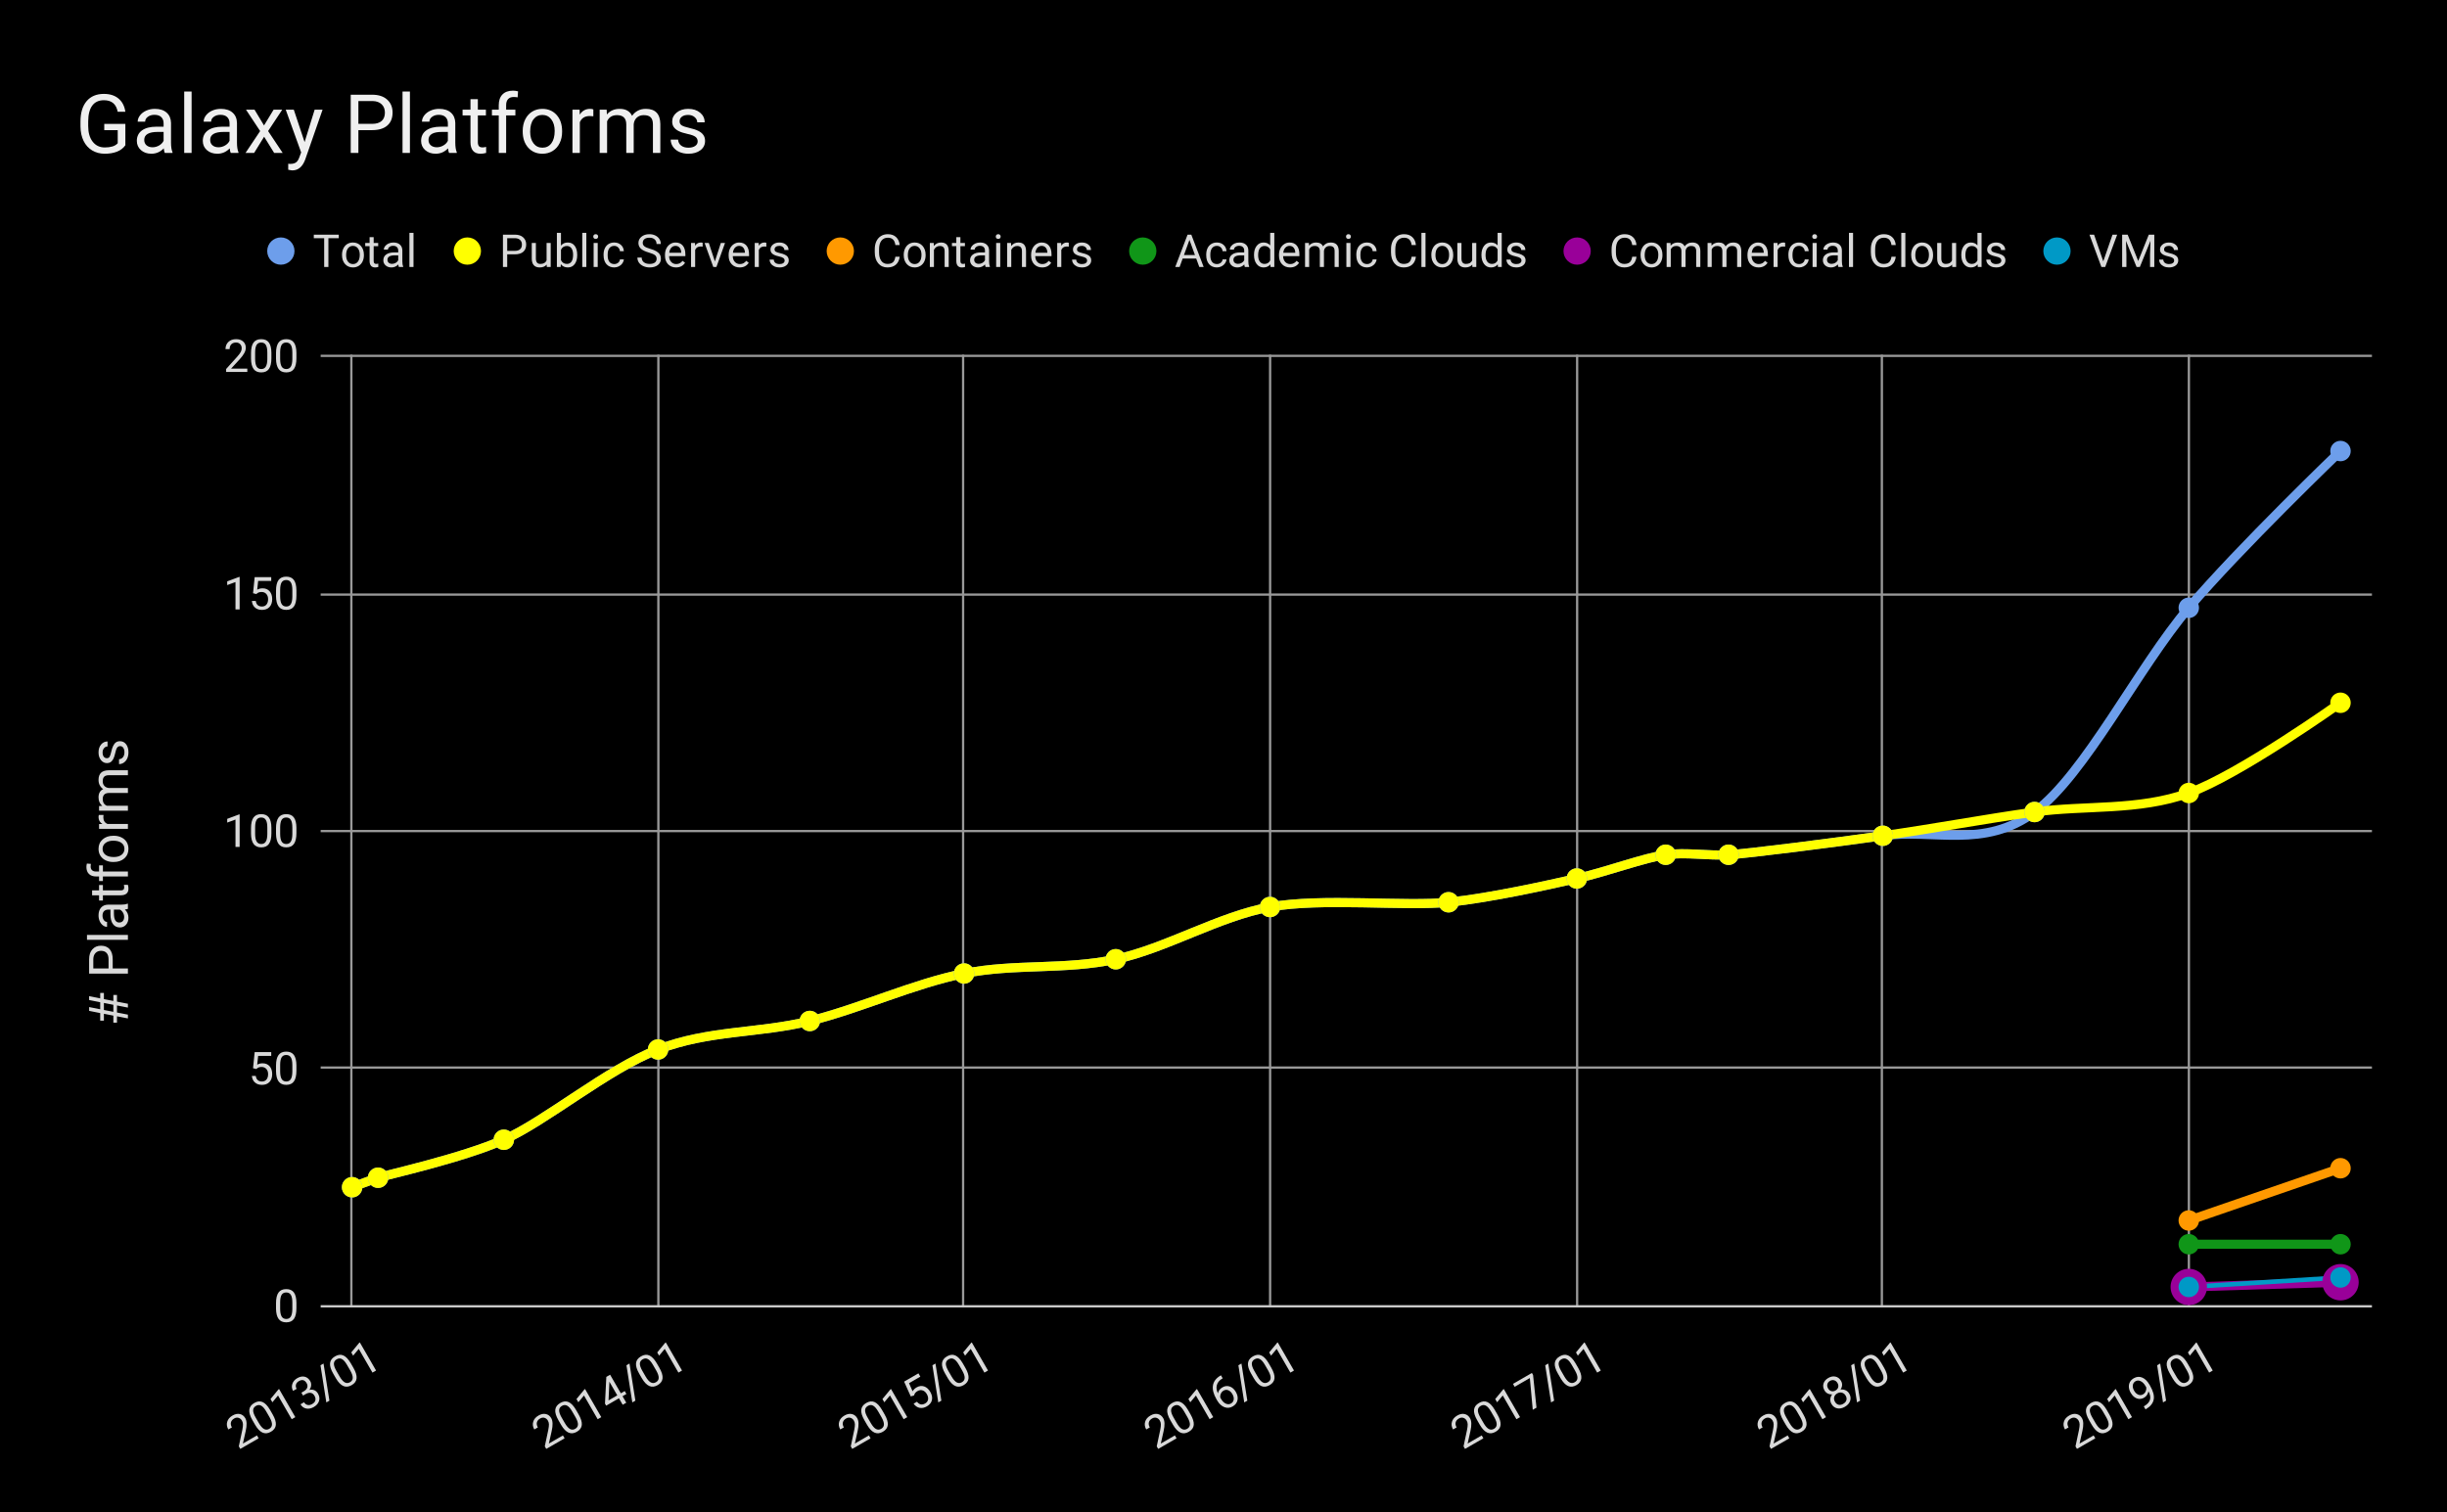 <svg version="1.1" viewBox="0.0 0.0 1076.0 665.0" fill="none" stroke="none" stroke-linecap="square" stroke-miterlimit="10" width="1076" height="665" xmlns:xlink="http://www.w3.org/1999/xlink" xmlns="http://www.w3.org/2000/svg"><path fill="#000000" d="M0 0L1076.0 0L1076.0 665.0L0 665.0L0 0Z" fill-rule="nonzero"/><path stroke="#999999" stroke-width="1.0" stroke-linecap="butt" d="M154.5 156.5L154.5 574.5" fill-rule="nonzero"/><path stroke="#999999" stroke-width="1.0" stroke-linecap="butt" d="M289.5 156.5L289.5 574.5" fill-rule="nonzero"/><path stroke="#999999" stroke-width="1.0" stroke-linecap="butt" d="M423.5 156.5L423.5 574.5" fill-rule="nonzero"/><path stroke="#999999" stroke-width="1.0" stroke-linecap="butt" d="M558.5 156.5L558.5 574.5" fill-rule="nonzero"/><path stroke="#999999" stroke-width="1.0" stroke-linecap="butt" d="M693.5 156.5L693.5 574.5" fill-rule="nonzero"/><path stroke="#999999" stroke-width="1.0" stroke-linecap="butt" d="M827.5 156.5L827.5 574.5" fill-rule="nonzero"/><path stroke="#999999" stroke-width="1.0" stroke-linecap="butt" d="M962.5 156.5L962.5 574.5" fill-rule="nonzero"/><path stroke="#cccccc" stroke-width="1.0" stroke-linecap="butt" d="M141.5 574.5L1042.5 574.5" fill-rule="nonzero"/><path stroke="#999999" stroke-width="1.0" stroke-linecap="butt" d="M141.5 469.5L1042.5 469.5" fill-rule="nonzero"/><path stroke="#999999" stroke-width="1.0" stroke-linecap="butt" d="M141.5 365.5L1042.5 365.5" fill-rule="nonzero"/><path stroke="#999999" stroke-width="1.0" stroke-linecap="butt" d="M141.5 261.5L1042.5 261.5" fill-rule="nonzero"/><path stroke="#999999" stroke-width="1.0" stroke-linecap="butt" d="M141.5 156.5L1042.5 156.5" fill-rule="nonzero"/><clipPath id="id_0"><path d="M141.25 156.583L1042.75 156.583L1042.75 574.358L141.25 574.358L141.25 156.583Z" clip-rule="nonzero"/></clipPath><path stroke="#6d9eeb" stroke-width="4.0" stroke-linecap="butt" clip-path="url(#id_0)" d="M154.828 522.136C154.828 522.136 162.446 519.23 166.255 517.958C170.064 516.686 203.116 509.425 221.547 501.247C239.977 493.07 267.132 470.154 289.371 461.559C311.61 452.963 333.85 454.539 356.089 449.025C378.329 443.512 401.674 432.606 423.914 428.137C446.153 423.668 468.393 426.682 490.632 421.87C512.872 417.058 535.848 403.023 558.457 398.892C581.065 394.762 618.171 398.794 636.97 396.804C655.77 394.813 680.344 389.306 693.368 386.359C706.392 383.413 723.225 377.147 732.441 375.915C741.656 374.683 750.871 376.483 760.086 375.915C769.302 375.347 805.671 370.67 827.91 367.559C850.15 364.449 872.389 373.582 894.629 357.115C916.868 340.648 940.214 293.509 962.453 267.294C984.693 241.079 1029.172 198.361 1029.172 198.361" fill-rule="nonzero"/><path stroke="#ffff00" stroke-width="4.0" stroke-linecap="butt" clip-path="url(#id_0)" d="M154.828 522.136C154.828 522.136 162.446 519.23 166.255 517.958C170.064 516.686 203.116 509.425 221.547 501.247C239.977 493.07 267.132 470.154 289.371 461.559C311.61 452.963 333.85 454.539 356.089 449.025C378.329 443.512 401.674 432.606 423.914 428.137C446.153 423.668 468.393 426.682 490.632 421.87C512.872 417.058 535.848 403.023 558.457 398.892C581.065 394.762 618.171 398.794 636.97 396.804C655.77 394.813 680.344 389.306 693.368 386.359C706.392 383.413 723.225 377.147 732.441 375.915C741.656 374.683 750.871 376.483 760.086 375.915C769.302 375.347 805.671 370.67 827.91 367.559C850.15 364.449 872.389 360.226 894.629 357.115C916.868 354.004 940.214 356.744 962.453 348.76C984.693 340.775 1029.172 309.071 1029.172 309.071" fill-rule="nonzero"/><path stroke="#ff9900" stroke-width="4.0" stroke-linecap="butt" clip-path="url(#id_0)" d="M962.453 536.758L1029.172 513.78" fill-rule="nonzero"/><path stroke="#109618" stroke-width="4.0" stroke-linecap="butt" clip-path="url(#id_0)" d="M962.453 547.202L1029.172 547.202" fill-rule="nonzero"/><path stroke="#990099" stroke-width="4.0" stroke-linecap="butt" clip-path="url(#id_0)" d="M962.453 566.002L1029.172 563.913" fill-rule="nonzero"/><path stroke="#0099c6" stroke-width="2.0" stroke-linecap="butt" clip-path="url(#id_0)" d="M962.453 566.002L1029.172 561.824" fill-rule="nonzero"/><path fill="#6d9eeb" clip-path="url(#id_0)" d="M159.328 522.136C159.328 524.621 157.314 526.636 154.828 526.636C152.343 526.636 150.328 524.621 150.328 522.136C150.328 519.651 152.343 517.636 154.828 517.636C157.314 517.636 159.328 519.651 159.328 522.136Z" fill-rule="nonzero"/><path fill="#6d9eeb" clip-path="url(#id_0)" d="M170.755 517.958C170.755 520.443 168.74 522.458 166.255 522.458C163.77 522.458 161.755 520.443 161.755 517.958C161.755 515.473 163.77 513.458 166.255 513.458C168.74 513.458 170.755 515.473 170.755 517.958Z" fill-rule="nonzero"/><path fill="#6d9eeb" clip-path="url(#id_0)" d="M226.047 501.247C226.047 503.732 224.032 505.747 221.547 505.747C219.061 505.747 217.047 503.732 217.047 501.247C217.047 498.762 219.061 496.747 221.547 496.747C224.032 496.747 226.047 498.762 226.047 501.247Z" fill-rule="nonzero"/><path fill="#6d9eeb" clip-path="url(#id_0)" d="M293.871 461.559C293.871 464.044 291.856 466.059 289.371 466.059C286.886 466.059 284.871 464.044 284.871 461.559C284.871 459.073 286.886 457.059 289.371 457.059C291.856 457.059 293.871 459.073 293.871 461.559Z" fill-rule="nonzero"/><path fill="#6d9eeb" clip-path="url(#id_0)" d="M360.589 449.025C360.589 451.511 358.575 453.525 356.089 453.525C353.604 453.525 351.589 451.511 351.589 449.025C351.589 446.54 353.604 444.525 356.089 444.525C358.575 444.525 360.589 446.54 360.589 449.025Z" fill-rule="nonzero"/><path fill="#6d9eeb" clip-path="url(#id_0)" d="M428.414 428.137C428.414 430.622 426.399 432.637 423.914 432.637C421.428 432.637 419.414 430.622 419.414 428.137C419.414 425.651 421.428 423.637 423.914 423.637C426.399 423.637 428.414 425.651 428.414 428.137Z" fill-rule="nonzero"/><path fill="#6d9eeb" clip-path="url(#id_0)" d="M495.132 421.87C495.132 424.355 493.117 426.37 490.632 426.37C488.147 426.37 486.132 424.355 486.132 421.87C486.132 419.385 488.147 417.37 490.632 417.37C493.117 417.37 495.132 419.385 495.132 421.87Z" fill-rule="nonzero"/><path fill="#6d9eeb" clip-path="url(#id_0)" d="M562.957 398.892C562.957 401.378 560.942 403.392 558.457 403.392C555.971 403.392 553.957 401.378 553.957 398.892C553.957 396.407 555.971 394.392 558.457 394.392C560.942 394.392 562.957 396.407 562.957 398.892Z" fill-rule="nonzero"/><path fill="#6d9eeb" clip-path="url(#id_0)" d="M641.47 396.804C641.47 399.289 639.456 401.304 636.97 401.304C634.485 401.304 632.47 399.289 632.47 396.804C632.47 394.318 634.485 392.304 636.97 392.304C639.456 392.304 641.47 394.318 641.47 396.804Z" fill-rule="nonzero"/><path fill="#6d9eeb" clip-path="url(#id_0)" d="M697.868 386.359C697.868 388.844 695.853 390.859 693.368 390.859C690.883 390.859 688.868 388.844 688.868 386.359C688.868 383.874 690.883 381.859 693.368 381.859C695.853 381.859 697.868 383.874 697.868 386.359Z" fill-rule="nonzero"/><path fill="#6d9eeb" clip-path="url(#id_0)" d="M736.941 375.915C736.941 378.4 734.926 380.415 732.441 380.415C729.955 380.415 727.941 378.4 727.941 375.915C727.941 373.43 729.955 371.415 732.441 371.415C734.926 371.415 736.941 373.43 736.941 375.915Z" fill-rule="nonzero"/><path fill="#6d9eeb" clip-path="url(#id_0)" d="M764.586 375.915C764.586 378.4 762.572 380.415 760.086 380.415C757.601 380.415 755.586 378.4 755.586 375.915C755.586 373.43 757.601 371.415 760.086 371.415C762.572 371.415 764.586 373.43 764.586 375.915Z" fill-rule="nonzero"/><path fill="#6d9eeb" clip-path="url(#id_0)" d="M832.41 367.559C832.41 370.045 830.396 372.059 827.91 372.059C825.425 372.059 823.41 370.045 823.41 367.559C823.41 365.074 825.425 363.059 827.91 363.059C830.396 363.059 832.41 365.074 832.41 367.559Z" fill-rule="nonzero"/><path fill="#6d9eeb" clip-path="url(#id_0)" d="M899.129 357.115C899.129 359.6 897.114 361.615 894.629 361.615C892.144 361.615 890.129 359.6 890.129 357.115C890.129 354.63 892.144 352.615 894.629 352.615C897.114 352.615 899.129 354.63 899.129 357.115Z" fill-rule="nonzero"/><path fill="#6d9eeb" clip-path="url(#id_0)" d="M966.953 267.294C966.953 269.779 964.939 271.794 962.453 271.794C959.968 271.794 957.953 269.779 957.953 267.294C957.953 264.808 959.968 262.794 962.453 262.794C964.939 262.794 966.953 264.808 966.953 267.294Z" fill-rule="nonzero"/><path fill="#6d9eeb" clip-path="url(#id_0)" d="M1033.672 198.361C1033.672 200.846 1031.657 202.861 1029.172 202.861C1026.686 202.861 1024.672 200.846 1024.672 198.361C1024.672 195.875 1026.686 193.861 1029.172 193.861C1031.657 193.861 1033.672 195.875 1033.672 198.361Z" fill-rule="nonzero"/><path fill="#ffff00" clip-path="url(#id_0)" d="M159.328 522.136C159.328 524.621 157.314 526.636 154.828 526.636C152.343 526.636 150.328 524.621 150.328 522.136C150.328 519.651 152.343 517.636 154.828 517.636C157.314 517.636 159.328 519.651 159.328 522.136Z" fill-rule="nonzero"/><path fill="#ffff00" clip-path="url(#id_0)" d="M170.755 517.958C170.755 520.443 168.74 522.458 166.255 522.458C163.77 522.458 161.755 520.443 161.755 517.958C161.755 515.473 163.77 513.458 166.255 513.458C168.74 513.458 170.755 515.473 170.755 517.958Z" fill-rule="nonzero"/><path fill="#ffff00" clip-path="url(#id_0)" d="M226.047 501.247C226.047 503.732 224.032 505.747 221.547 505.747C219.061 505.747 217.047 503.732 217.047 501.247C217.047 498.762 219.061 496.747 221.547 496.747C224.032 496.747 226.047 498.762 226.047 501.247Z" fill-rule="nonzero"/><path fill="#ffff00" clip-path="url(#id_0)" d="M293.871 461.559C293.871 464.044 291.856 466.059 289.371 466.059C286.886 466.059 284.871 464.044 284.871 461.559C284.871 459.073 286.886 457.059 289.371 457.059C291.856 457.059 293.871 459.073 293.871 461.559Z" fill-rule="nonzero"/><path fill="#ffff00" clip-path="url(#id_0)" d="M360.589 449.025C360.589 451.511 358.575 453.525 356.089 453.525C353.604 453.525 351.589 451.511 351.589 449.025C351.589 446.54 353.604 444.525 356.089 444.525C358.575 444.525 360.589 446.54 360.589 449.025Z" fill-rule="nonzero"/><path fill="#ffff00" clip-path="url(#id_0)" d="M428.414 428.137C428.414 430.622 426.399 432.637 423.914 432.637C421.428 432.637 419.414 430.622 419.414 428.137C419.414 425.651 421.428 423.637 423.914 423.637C426.399 423.637 428.414 425.651 428.414 428.137Z" fill-rule="nonzero"/><path fill="#ffff00" clip-path="url(#id_0)" d="M495.132 421.87C495.132 424.355 493.117 426.37 490.632 426.37C488.147 426.37 486.132 424.355 486.132 421.87C486.132 419.385 488.147 417.37 490.632 417.37C493.117 417.37 495.132 419.385 495.132 421.87Z" fill-rule="nonzero"/><path fill="#ffff00" clip-path="url(#id_0)" d="M562.957 398.892C562.957 401.378 560.942 403.392 558.457 403.392C555.971 403.392 553.957 401.378 553.957 398.892C553.957 396.407 555.971 394.392 558.457 394.392C560.942 394.392 562.957 396.407 562.957 398.892Z" fill-rule="nonzero"/><path fill="#ffff00" clip-path="url(#id_0)" d="M641.47 396.804C641.47 399.289 639.456 401.304 636.97 401.304C634.485 401.304 632.47 399.289 632.47 396.804C632.47 394.318 634.485 392.304 636.97 392.304C639.456 392.304 641.47 394.318 641.47 396.804Z" fill-rule="nonzero"/><path fill="#ffff00" clip-path="url(#id_0)" d="M697.868 386.359C697.868 388.844 695.853 390.859 693.368 390.859C690.883 390.859 688.868 388.844 688.868 386.359C688.868 383.874 690.883 381.859 693.368 381.859C695.853 381.859 697.868 383.874 697.868 386.359Z" fill-rule="nonzero"/><path fill="#ffff00" clip-path="url(#id_0)" d="M736.941 375.915C736.941 378.4 734.926 380.415 732.441 380.415C729.955 380.415 727.941 378.4 727.941 375.915C727.941 373.43 729.955 371.415 732.441 371.415C734.926 371.415 736.941 373.43 736.941 375.915Z" fill-rule="nonzero"/><path fill="#ffff00" clip-path="url(#id_0)" d="M764.586 375.915C764.586 378.4 762.572 380.415 760.086 380.415C757.601 380.415 755.586 378.4 755.586 375.915C755.586 373.43 757.601 371.415 760.086 371.415C762.572 371.415 764.586 373.43 764.586 375.915Z" fill-rule="nonzero"/><path fill="#ffff00" clip-path="url(#id_0)" d="M832.41 367.559C832.41 370.045 830.396 372.059 827.91 372.059C825.425 372.059 823.41 370.045 823.41 367.559C823.41 365.074 825.425 363.059 827.91 363.059C830.396 363.059 832.41 365.074 832.41 367.559Z" fill-rule="nonzero"/><path fill="#ffff00" clip-path="url(#id_0)" d="M899.129 357.115C899.129 359.6 897.114 361.615 894.629 361.615C892.144 361.615 890.129 359.6 890.129 357.115C890.129 354.63 892.144 352.615 894.629 352.615C897.114 352.615 899.129 354.63 899.129 357.115Z" fill-rule="nonzero"/><path fill="#ffff00" clip-path="url(#id_0)" d="M966.953 348.76C966.953 351.245 964.939 353.26 962.453 353.26C959.968 353.26 957.953 351.245 957.953 348.76C957.953 346.274 959.968 344.26 962.453 344.26C964.939 344.26 966.953 346.274 966.953 348.76Z" fill-rule="nonzero"/><path fill="#ffff00" clip-path="url(#id_0)" d="M1033.672 309.071C1033.672 311.556 1031.657 313.571 1029.172 313.571C1026.686 313.571 1024.672 311.556 1024.672 309.071C1024.672 306.586 1026.686 304.571 1029.172 304.571C1031.657 304.571 1033.672 306.586 1033.672 309.071Z" fill-rule="nonzero"/><path fill="#ff9900" clip-path="url(#id_0)" d="M966.953 536.758C966.953 539.243 964.939 541.258 962.453 541.258C959.968 541.258 957.953 539.243 957.953 536.758C957.953 534.273 959.968 532.258 962.453 532.258C964.939 532.258 966.953 534.273 966.953 536.758Z" fill-rule="nonzero"/><path fill="#ff9900" clip-path="url(#id_0)" d="M1033.672 513.78C1033.672 516.266 1031.657 518.28 1029.172 518.28C1026.686 518.28 1024.672 516.266 1024.672 513.78C1024.672 511.295 1026.686 509.28 1029.172 509.28C1031.657 509.28 1033.672 511.295 1033.672 513.78Z" fill-rule="nonzero"/><path fill="#109618" clip-path="url(#id_0)" d="M966.953 547.202C966.953 549.688 964.939 551.702 962.453 551.702C959.968 551.702 957.953 549.688 957.953 547.202C957.953 544.717 959.968 542.702 962.453 542.702C964.939 542.702 966.953 544.717 966.953 547.202Z" fill-rule="nonzero"/><path fill="#109618" clip-path="url(#id_0)" d="M1033.672 547.202C1033.672 549.688 1031.657 551.702 1029.172 551.702C1026.686 551.702 1024.672 549.688 1024.672 547.202C1024.672 544.717 1026.686 542.702 1029.172 542.702C1031.657 542.702 1033.672 544.717 1033.672 547.202Z" fill-rule="nonzero"/><path fill="#990099" clip-path="url(#id_0)" d="M970.453 566.002C970.453 570.42 966.872 574.002 962.453 574.002C958.035 574.002 954.453 570.42 954.453 566.002C954.453 561.584 958.035 558.002 962.453 558.002C966.872 558.002 970.453 561.584 970.453 566.002Z" fill-rule="nonzero"/><path fill="#990099" clip-path="url(#id_0)" d="M1037.172 563.913C1037.172 568.332 1033.59 571.913 1029.172 571.913C1024.753 571.913 1021.172 568.332 1021.172 563.913C1021.172 559.495 1024.753 555.913 1029.172 555.913C1033.59 555.913 1037.172 559.495 1037.172 563.913Z" fill-rule="nonzero"/><path fill="#0099c6" clip-path="url(#id_0)" d="M966.953 566.002C966.953 568.487 964.939 570.502 962.453 570.502C959.968 570.502 957.953 568.487 957.953 566.002C957.953 563.517 959.968 561.502 962.453 561.502C964.939 561.502 966.953 563.517 966.953 566.002Z" fill-rule="nonzero"/><path fill="#0099c6" clip-path="url(#id_0)" d="M1033.672 561.824C1033.672 564.31 1031.657 566.324 1029.172 566.324C1026.686 566.324 1024.672 564.31 1024.672 561.824C1024.672 559.339 1026.686 557.324 1029.172 557.324C1031.657 557.324 1033.672 559.339 1033.672 561.824Z" fill-rule="nonzero"/><path fill="#d9d9d9" d="M51.438 442.198L51.438 445.292L56.25 446.229L56.25 447.901L51.438 446.964L51.438 449.776L49.844 449.776L49.844 446.667L45.688 445.854L45.688 448.885L44.062 448.885L44.062 445.542L39.188 444.573L39.188 442.901L44.062 443.87L44.062 440.776L39.188 439.807L39.188 438.12L44.062 439.089L44.062 436.698L45.688 436.698L45.688 439.401L49.844 440.214L49.844 437.573L51.438 437.573L51.438 440.51L56.25 441.448L56.25 443.135L51.438 442.198ZM49.844 444.995L49.844 441.901L45.688 441.089L45.688 444.182L49.844 444.995ZM49.562 425.932L56.25 425.932L56.25 428.182L39.188 428.182L39.188 421.885Q39.188 419.089 40.625 417.51Q42.047 415.917 44.406 415.917Q46.891 415.917 48.234 417.479Q49.562 419.026 49.562 421.917L49.562 425.932ZM47.734 425.932L47.734 421.885Q47.734 420.089 46.891 419.135Q46.031 418.167 44.422 418.167Q42.906 418.167 42.0 419.135Q41.078 420.089 41.031 421.76L41.031 425.932L47.734 425.932ZM56.25 411.167L56.25 413.339L38.25 413.339L38.25 411.167L56.25 411.167ZM56.25 399.698Q55.875 399.885 54.906 399.995Q56.484 401.51 56.484 403.604Q56.484 405.479 55.422 406.682Q54.359 407.885 52.734 407.885Q50.75 407.885 49.656 406.385Q48.562 404.87 48.562 402.151L48.562 400.042L47.562 400.042Q46.422 400.042 45.75 400.729Q45.078 401.401 45.078 402.714Q45.078 403.885 45.672 404.667Q46.25 405.448 47.078 405.448L47.078 407.635Q46.141 407.635 45.25 406.964Q44.359 406.276 43.844 405.135Q43.328 403.979 43.328 402.589Q43.328 400.401 44.438 399.167Q45.531 397.917 47.453 397.87L53.281 397.87Q55.031 397.87 56.062 397.417L56.25 397.417L56.25 399.698ZM54.594 403.292Q54.594 402.276 54.078 401.37Q53.547 400.448 52.703 400.042L50.094 400.042L50.094 401.729Q50.094 405.714 52.422 405.714Q53.453 405.714 54.031 405.042Q54.594 404.354 54.594 403.292ZM40.5 391.589L43.562 391.589L43.562 389.214L45.25 389.214L45.25 391.589L53.109 391.589Q53.875 391.589 54.25 391.276Q54.625 390.948 54.625 390.182Q54.625 389.807 54.484 389.151L56.25 389.151Q56.484 390.01 56.484 390.823Q56.484 392.276 55.609 393.01Q54.719 393.745 53.109 393.745L45.25 393.745L45.25 396.057L43.562 396.057L43.562 393.745L40.5 393.745L40.5 391.589ZM56.25 385.464L45.25 385.464L45.25 387.464L43.562 387.464L43.562 385.464L42.266 385.464Q40.234 385.464 39.125 384.37Q38.0 383.276 38.0 381.292Q38.0 380.542 38.203 379.792L39.953 379.917Q39.859 380.464 39.859 381.089Q39.859 382.135 40.469 382.714Q41.078 383.292 42.234 383.292L43.562 383.292L43.562 380.589L45.25 380.589L45.25 383.292L56.25 383.292L56.25 385.464ZM49.797 379.104Q47.922 379.104 46.438 378.37Q44.953 377.635 44.141 376.339Q43.328 375.026 43.328 373.339Q43.328 370.76 45.125 369.167Q46.922 367.557 49.891 367.557L50.047 367.557Q51.906 367.557 53.375 368.276Q54.844 368.979 55.672 370.292Q56.484 371.604 56.484 373.323Q56.484 375.901 54.688 377.51Q52.891 379.104 49.938 379.104L49.797 379.104ZM50.047 376.917Q52.156 376.917 53.438 375.948Q54.719 374.964 54.719 373.323Q54.719 371.667 53.422 370.698Q52.125 369.729 49.797 369.729Q47.703 369.729 46.406 370.714Q45.109 371.698 45.109 373.339Q45.109 374.948 46.391 375.932Q47.672 376.917 50.047 376.917ZM45.516 358.401Q45.438 358.885 45.438 359.464Q45.438 361.589 47.25 362.354L56.25 362.354L56.25 364.526L43.562 364.526L43.562 362.417L45.031 362.385Q43.328 361.307 43.328 359.354Q43.328 358.729 43.5 358.401L45.516 358.401ZM43.562 354.479L44.969 354.432Q43.328 353.026 43.328 350.667Q43.328 348.01 45.375 347.042Q44.453 346.417 43.891 345.401Q43.328 344.385 43.328 342.995Q43.328 338.823 47.75 338.76L56.25 338.76L56.25 340.932L47.875 340.932Q46.516 340.932 45.844 341.557Q45.172 342.167 45.172 343.635Q45.172 344.839 45.891 345.635Q46.609 346.432 47.828 346.557L56.25 346.557L56.25 348.745L47.938 348.745Q45.172 348.745 45.172 351.448Q45.172 353.589 46.984 354.37L56.25 354.37L56.25 356.542L43.562 356.542L43.562 354.479ZM52.891 328.135Q52.0 328.135 51.516 328.807Q51.031 329.464 50.688 331.12Q50.328 332.76 49.844 333.729Q49.344 334.698 48.672 335.167Q47.984 335.62 47.047 335.62Q45.484 335.62 44.406 334.307Q43.328 332.979 43.328 330.932Q43.328 328.776 44.453 327.432Q45.562 326.089 47.297 326.089L47.297 328.276Q46.406 328.276 45.766 329.026Q45.109 329.776 45.109 330.932Q45.109 332.12 45.625 332.792Q46.141 333.448 46.984 333.448Q47.766 333.448 48.172 332.839Q48.562 332.214 48.922 330.589Q49.281 328.964 49.797 327.964Q50.297 326.948 51.016 326.464Q51.719 325.979 52.734 325.979Q54.438 325.979 55.469 327.339Q56.484 328.698 56.484 330.854Q56.484 332.385 55.953 333.557Q55.406 334.729 54.438 335.401Q53.469 336.057 52.344 336.057L52.344 333.885Q53.438 333.823 54.078 333.01Q54.719 332.198 54.719 330.854Q54.719 329.635 54.219 328.885Q53.719 328.135 52.891 328.135Z" fill-rule="nonzero"/><path fill="#d9d9d9" d="M130.344 575.295Q130.344 578.467 129.266 580.014Q128.188 581.561 125.875 581.561Q123.594 581.561 122.5 580.045Q121.406 578.53 121.375 575.53L121.375 573.123Q121.375 569.983 122.453 568.467Q123.547 566.936 125.859 566.936Q128.156 566.936 129.234 568.42Q130.312 569.889 130.344 572.951L130.344 575.295ZM128.547 572.826Q128.547 570.53 127.891 569.483Q127.25 568.42 125.859 568.42Q124.469 568.42 123.828 569.467Q123.203 570.514 123.188 572.686L123.188 575.576Q123.188 577.873 123.844 578.983Q124.516 580.076 125.875 580.076Q127.219 580.076 127.859 579.045Q128.516 578.014 128.547 575.78L128.547 572.826Z" fill-rule="nonzero"/><path fill="#d9d9d9" d="M111.266 469.789L111.984 462.695L119.266 462.695L119.266 464.367L113.516 464.367L113.094 468.242Q114.141 467.633 115.469 467.633Q117.406 467.633 118.547 468.914Q119.688 470.195 119.688 472.383Q119.688 474.586 118.5 475.852Q117.312 477.117 115.188 477.117Q113.297 477.117 112.109 476.07Q110.922 475.023 110.75 473.18L112.469 473.18Q112.625 474.398 113.328 475.023Q114.031 475.633 115.188 475.633Q116.453 475.633 117.172 474.773Q117.891 473.914 117.891 472.398Q117.891 470.977 117.109 470.117Q116.328 469.242 115.047 469.242Q113.859 469.242 113.188 469.758L112.703 470.148L111.266 469.789ZM130.344 470.852Q130.344 474.023 129.266 475.57Q128.188 477.117 125.875 477.117Q123.594 477.117 122.5 475.602Q121.406 474.086 121.375 471.086L121.375 468.68Q121.375 465.539 122.453 464.023Q123.547 462.492 125.859 462.492Q128.156 462.492 129.234 463.977Q130.312 465.445 130.344 468.508L130.344 470.852ZM128.547 468.383Q128.547 466.086 127.891 465.039Q127.25 463.977 125.859 463.977Q124.469 463.977 123.828 465.023Q123.203 466.07 123.188 468.242L123.188 471.133Q123.188 473.43 123.844 474.539Q124.516 475.633 125.875 475.633Q127.219 475.633 127.859 474.602Q128.516 473.57 128.547 471.336L128.547 468.383Z" fill-rule="nonzero"/><path fill="#d9d9d9" d="M105.375 372.471L103.547 372.471L103.547 360.424L99.906 361.767L99.906 360.127L105.094 358.189L105.375 358.189L105.375 372.471ZM119.344 366.408Q119.344 369.58 118.266 371.127Q117.188 372.674 114.875 372.674Q112.594 372.674 111.5 371.158Q110.406 369.642 110.375 366.642L110.375 364.236Q110.375 361.096 111.453 359.58Q112.547 358.049 114.859 358.049Q117.156 358.049 118.234 359.533Q119.312 361.002 119.344 364.064L119.344 366.408ZM117.547 363.939Q117.547 361.642 116.891 360.596Q116.25 359.533 114.859 359.533Q113.469 359.533 112.828 360.58Q112.203 361.627 112.188 363.799L112.188 366.689Q112.188 368.986 112.844 370.096Q113.516 371.189 114.875 371.189Q116.219 371.189 116.859 370.158Q117.516 369.127 117.547 366.892L117.547 363.939ZM130.344 366.408Q130.344 369.58 129.266 371.127Q128.188 372.674 125.875 372.674Q123.594 372.674 122.5 371.158Q121.406 369.642 121.375 366.642L121.375 364.236Q121.375 361.096 122.453 359.58Q123.547 358.049 125.859 358.049Q128.156 358.049 129.234 359.533Q130.312 361.002 130.344 364.064L130.344 366.408ZM128.547 363.939Q128.547 361.642 127.891 360.596Q127.25 359.533 125.859 359.533Q124.469 359.533 123.828 360.58Q123.203 361.627 123.188 363.799L123.188 366.689Q123.188 368.986 123.844 370.096Q124.516 371.189 125.875 371.189Q127.219 371.189 127.859 370.158Q128.516 369.127 128.547 366.892L128.547 363.939Z" fill-rule="nonzero"/><path fill="#d9d9d9" d="M105.375 268.027L103.547 268.027L103.547 255.98L99.906 257.324L99.906 255.683L105.094 253.746L105.375 253.746L105.375 268.027ZM111.266 260.902L111.984 253.808L119.266 253.808L119.266 255.48L113.516 255.48L113.094 259.355Q114.141 258.746 115.469 258.746Q117.406 258.746 118.547 260.027Q119.688 261.308 119.688 263.496Q119.688 265.699 118.5 266.964Q117.312 268.23 115.188 268.23Q113.297 268.23 112.109 267.183Q110.922 266.136 110.75 264.293L112.469 264.293Q112.625 265.511 113.328 266.136Q114.031 266.746 115.188 266.746Q116.453 266.746 117.172 265.886Q117.891 265.027 117.891 263.511Q117.891 262.089 117.109 261.23Q116.328 260.355 115.047 260.355Q113.859 260.355 113.188 260.871L112.703 261.261L111.266 260.902ZM130.344 261.964Q130.344 265.136 129.266 266.683Q128.188 268.23 125.875 268.23Q123.594 268.23 122.5 266.714Q121.406 265.199 121.375 262.199L121.375 259.793Q121.375 256.652 122.453 255.136Q123.547 253.605 125.859 253.605Q128.156 253.605 129.234 255.089Q130.312 256.558 130.344 259.621L130.344 261.964ZM128.547 259.496Q128.547 257.199 127.891 256.152Q127.25 255.089 125.859 255.089Q124.469 255.089 123.828 256.136Q123.203 257.183 123.188 259.355L123.188 262.246Q123.188 264.543 123.844 265.652Q124.516 266.746 125.875 266.746Q127.219 266.746 127.859 265.714Q128.516 264.683 128.547 262.449L128.547 259.496Z" fill-rule="nonzero"/><path fill="#d9d9d9" d="M108.75 163.583L99.438 163.583L99.438 162.286L104.359 156.818Q105.453 155.568 105.859 154.802Q106.281 154.021 106.281 153.193Q106.281 152.083 105.609 151.365Q104.938 150.646 103.812 150.646Q102.453 150.646 101.703 151.427Q100.969 152.193 100.969 153.552L99.156 153.552Q99.156 151.583 100.422 150.38Q101.688 149.161 103.812 149.161Q105.797 149.161 106.938 150.208Q108.094 151.255 108.094 152.974Q108.094 155.083 105.422 157.974L101.609 162.115L108.75 162.115L108.75 163.583ZM119.344 157.521Q119.344 160.693 118.266 162.24Q117.188 163.786 114.875 163.786Q112.594 163.786 111.5 162.271Q110.406 160.755 110.375 157.755L110.375 155.349Q110.375 152.208 111.453 150.693Q112.547 149.161 114.859 149.161Q117.156 149.161 118.234 150.646Q119.312 152.115 119.344 155.177L119.344 157.521ZM117.547 155.052Q117.547 152.755 116.891 151.708Q116.25 150.646 114.859 150.646Q113.469 150.646 112.828 151.693Q112.203 152.74 112.188 154.911L112.188 157.802Q112.188 160.099 112.844 161.208Q113.516 162.302 114.875 162.302Q116.219 162.302 116.859 161.271Q117.516 160.24 117.547 158.005L117.547 155.052ZM130.344 157.521Q130.344 160.693 129.266 162.24Q128.188 163.786 125.875 163.786Q123.594 163.786 122.5 162.271Q121.406 160.755 121.375 157.755L121.375 155.349Q121.375 152.208 122.453 150.693Q123.547 149.161 125.859 149.161Q128.156 149.161 129.234 150.646Q130.312 152.115 130.344 155.177L130.344 157.521ZM128.547 155.052Q128.547 152.755 127.891 151.708Q127.25 150.646 125.859 150.646Q124.469 150.646 123.828 151.693Q123.203 152.74 123.188 154.911L123.188 157.802Q123.188 160.099 123.844 161.208Q124.516 162.302 125.875 162.302Q127.219 162.302 127.859 161.271Q128.516 160.24 128.547 158.005L128.547 155.052Z" fill-rule="nonzero"/><path fill="#d9d9d9" d="M113.728 632.562L105.663 637.218L105.015 636.095L106.543 628.898Q106.865 627.269 106.834 626.403Q106.809 625.515 106.395 624.798Q105.84 623.837 104.899 623.551Q103.957 623.264 102.983 623.827Q101.806 624.506 101.547 625.558Q101.294 626.588 101.974 627.765L100.404 628.672Q99.42 626.967 99.914 625.292Q100.401 623.604 102.241 622.541Q103.96 621.549 105.471 621.885Q106.996 622.214 107.855 623.702Q108.91 625.529 108.041 629.368L106.81 634.861L112.994 631.29L113.728 632.562ZM119.871 622.015Q121.457 624.762 121.297 626.641Q121.137 628.519 119.134 629.676Q117.158 630.816 115.453 630.051Q113.748 629.285 112.221 626.702L111.018 624.619Q109.448 621.899 109.624 620.047Q109.805 618.174 111.808 617.018Q113.797 615.869 115.473 616.616Q117.141 617.349 118.699 619.985L119.871 622.015ZM117.081 620.775Q115.932 618.786 114.84 618.208Q113.754 617.608 112.55 618.303Q111.346 618.999 111.314 620.226Q111.297 621.445 112.369 623.333L113.814 625.837Q114.963 627.826 116.086 628.458Q117.215 629.07 118.392 628.39Q119.555 627.718 119.595 626.505Q119.647 625.284 118.557 623.333L117.081 620.775ZM129.858 623.25L128.274 624.164L122.251 613.731L119.77 616.715L118.95 615.294L122.474 611.022L122.717 610.882L129.858 623.25ZM132.523 612.491L133.7 611.812Q134.794 611.144 135.096 610.23Q135.404 609.294 134.842 608.32Q133.592 606.155 131.44 607.397Q130.425 607.983 130.152 608.916Q129.893 609.842 130.448 610.803L128.878 611.709Q128.034 610.248 128.541 608.656Q129.047 607.065 130.698 606.112Q132.444 605.104 133.971 605.467Q135.49 605.817 136.435 607.454Q136.896 608.253 136.806 609.315Q136.729 610.37 136.047 611.251Q137.249 610.99 138.234 611.413Q139.218 611.837 139.835 612.906Q140.796 614.571 140.276 616.17Q139.756 617.769 138.011 618.777Q136.279 619.777 134.657 619.468Q133.028 619.146 132.137 617.604L133.707 616.697Q134.269 617.672 135.241 617.886Q136.213 618.101 137.282 617.484Q138.405 616.835 138.665 615.91Q138.93 614.963 138.289 613.853Q137.664 612.771 136.673 612.585Q135.687 612.378 134.435 613.084L133.257 613.763L132.523 612.491ZM144.851 616L143.498 616.782L140.921 600.444L142.261 599.67L144.851 616ZM155.378 601.515Q156.964 604.262 156.804 606.141Q156.644 608.019 154.641 609.176Q152.665 610.316 150.96 609.551Q149.255 608.785 147.728 606.202L146.525 604.119Q144.955 601.399 145.131 599.547Q145.312 597.674 147.315 596.518Q149.304 595.369 150.98 596.116Q152.648 596.849 154.206 599.485L155.378 601.515ZM152.588 600.275Q151.439 598.286 150.347 597.708Q149.261 597.108 148.057 597.803Q146.853 598.499 146.821 599.726Q146.804 600.945 147.876 602.833L149.321 605.337Q150.47 607.326 151.593 607.958Q152.722 608.57 153.899 607.89Q155.063 607.218 155.102 606.005Q155.154 604.784 154.064 602.833L152.588 600.275ZM165.365 602.75L163.782 603.664L157.758 593.231L155.277 596.215L154.457 594.794L157.981 590.522L158.224 590.382L165.365 602.75Z" fill-rule="nonzero"/><path fill="#d9d9d9" d="M248.271 632.562L240.206 637.218L239.557 636.095L241.085 628.898Q241.408 627.269 241.377 626.403Q241.351 625.515 240.937 624.798Q240.383 623.837 239.441 623.551Q238.5 623.264 237.526 623.827Q236.349 624.506 236.09 625.558Q235.837 626.588 236.516 627.765L234.947 628.672Q233.962 626.967 234.457 625.292Q234.943 623.604 236.784 622.541Q238.502 621.549 240.014 621.885Q241.538 622.214 242.398 623.702Q243.452 625.529 242.584 629.368L241.352 634.861L247.536 631.29L248.271 632.562ZM254.414 622.015Q256 624.762 255.84 626.641Q255.679 628.519 253.677 629.676Q251.701 630.816 249.996 630.051Q248.291 629.285 246.764 626.702L245.561 624.619Q243.99 621.899 244.166 620.047Q244.348 618.174 246.351 617.018Q248.34 615.869 250.016 616.616Q251.684 617.349 253.242 619.985L254.414 622.015ZM251.623 620.775Q250.475 618.786 249.383 618.208Q248.297 617.608 247.093 618.303Q245.888 618.999 245.857 620.226Q245.839 621.445 246.912 623.333L248.357 625.837Q249.505 627.826 250.629 628.458Q251.757 629.07 252.934 628.39Q254.098 627.718 254.137 626.505Q254.19 625.284 253.1 623.333L251.623 620.775ZM264.4 623.25L262.817 624.164L256.794 613.731L254.313 616.715L253.492 615.294L257.016 611.022L257.26 610.882L264.4 623.25ZM272.998 612.765L274.702 611.781L275.445 613.066L273.74 614.051L275.388 616.906L273.818 617.812L272.17 614.957L266.554 618.199L266.023 617.279L266.614 605.553L268.279 604.592L272.998 612.765ZM267.585 615.89L271.428 613.672L267.943 607.636L267.949 608.084L267.585 615.89ZM279.394 616L278.041 616.782L275.464 600.444L276.804 599.67L279.394 616ZM289.921 601.515Q291.507 604.262 291.347 606.141Q291.186 608.019 289.184 609.176Q287.208 610.316 285.503 609.551Q283.798 608.785 282.271 606.202L281.068 604.119Q279.498 601.399 279.673 599.547Q279.855 597.674 281.858 596.518Q283.847 595.369 285.523 596.116Q287.191 596.849 288.749 599.485L289.921 601.515ZM287.13 600.275Q285.982 598.286 284.89 597.708Q283.804 597.108 282.6 597.803Q281.396 598.499 281.364 599.726Q281.346 600.945 282.419 602.833L283.864 605.337Q285.012 607.326 286.136 607.958Q287.264 608.57 288.442 607.89Q289.605 607.218 289.644 606.005Q289.697 604.784 288.607 602.833L287.13 600.275ZM299.907 602.75L298.324 603.664L292.301 593.231L289.82 596.215L289 594.794L292.523 590.522L292.767 590.382L299.907 602.75Z" fill-rule="nonzero"/><path fill="#d9d9d9" d="M382.813 632.562L374.749 637.218L374.1 636.095L375.628 628.898Q375.95 627.269 375.919 626.403Q375.894 625.515 375.48 624.798Q374.925 623.837 373.984 623.551Q373.043 623.264 372.069 623.827Q370.891 624.506 370.633 625.558Q370.379 626.588 371.059 627.765L369.489 628.672Q368.505 626.967 368.999 625.292Q369.486 623.604 371.326 622.541Q373.045 621.549 374.556 621.885Q376.081 622.214 376.94 623.702Q377.995 625.529 377.127 629.368L375.895 634.861L382.079 631.29L382.813 632.562ZM388.957 622.015Q390.543 624.762 390.382 626.641Q390.222 628.519 388.219 629.676Q386.244 630.816 384.539 630.051Q382.834 629.285 381.307 626.702L380.104 624.619Q378.533 621.899 378.709 620.047Q378.891 618.174 380.893 617.018Q382.882 615.869 384.558 616.616Q386.226 617.349 387.785 619.985L388.957 622.015ZM386.166 620.775Q385.018 618.786 383.926 618.208Q382.84 617.608 381.636 618.303Q380.431 618.999 380.4 620.226Q380.382 621.445 381.454 623.333L382.9 625.837Q384.048 627.826 385.171 628.458Q386.3 629.07 387.477 628.39Q388.641 627.718 388.68 626.505Q388.733 625.284 387.643 623.333L386.166 620.775ZM398.943 623.25L397.36 624.164L391.337 613.731L388.856 616.715L388.035 615.294L391.559 611.022L391.803 610.882L398.943 623.25ZM400.482 614.134L397.558 607.631L403.863 603.991L404.699 605.438L399.72 608.313L401.292 611.88Q401.894 610.829 403.044 610.165Q404.722 609.196 406.35 609.736Q407.979 610.275 409.072 612.169Q410.174 614.077 409.778 615.767Q409.383 617.457 407.543 618.519Q405.905 619.465 404.353 619.152Q402.802 618.839 401.731 617.328L403.219 616.469Q403.964 617.446 404.885 617.636Q405.799 617.812 406.8 617.234Q407.896 616.601 408.089 615.497Q408.282 614.394 407.524 613.081Q406.813 611.85 405.707 611.496Q404.593 611.129 403.483 611.77Q402.455 612.363 402.131 613.146L401.907 613.726L400.482 614.134ZM413.937 616L412.584 616.782L410.007 600.444L411.346 599.67L413.937 616ZM424.464 601.515Q426.05 604.262 425.889 606.141Q425.729 608.019 423.726 609.176Q421.751 610.316 420.046 609.551Q418.341 608.785 416.814 606.202L415.611 604.119Q414.04 601.399 414.216 599.547Q414.398 597.674 416.4 596.518Q418.39 595.369 420.065 596.116Q421.733 596.849 423.292 599.485L424.464 601.515ZM421.673 600.275Q420.525 598.286 419.433 597.708Q418.347 597.108 417.143 597.803Q415.938 598.499 415.907 599.726Q415.889 600.945 416.962 602.833L418.407 605.337Q419.555 607.326 420.678 607.958Q421.807 608.57 422.984 607.89Q424.148 607.218 424.187 606.005Q424.24 604.784 423.15 602.833L421.673 600.275ZM434.45 602.75L432.867 603.664L426.844 593.231L424.363 596.215L423.542 594.794L427.066 590.522L427.31 590.382L434.45 602.75Z" fill-rule="nonzero"/><path fill="#d9d9d9" d="M517.356 632.562L509.291 637.218L508.643 636.095L510.171 628.898Q510.493 627.269 510.462 626.403Q510.437 625.515 510.023 624.798Q509.468 623.837 508.527 623.551Q507.586 623.264 506.611 623.827Q505.434 624.506 505.175 625.558Q504.922 626.588 505.602 627.765L504.032 628.672Q503.048 626.967 503.542 625.292Q504.029 623.604 505.869 622.541Q507.588 621.549 509.099 621.885Q510.624 622.214 511.483 623.702Q512.538 625.529 511.669 629.368L510.438 634.861L516.622 631.29L517.356 632.562ZM523.499 622.015Q525.085 624.762 524.925 626.641Q524.765 628.519 522.762 629.676Q520.787 630.816 519.082 630.051Q517.376 629.285 515.849 626.702L514.646 624.619Q513.076 621.899 513.252 620.047Q513.433 618.174 515.436 617.018Q517.425 615.869 519.101 616.616Q520.769 617.349 522.327 619.985L523.499 622.015ZM520.709 620.775Q519.56 618.786 518.469 618.208Q517.383 617.608 516.178 618.303Q514.974 618.999 514.943 620.226Q514.925 621.445 515.997 623.333L517.442 625.837Q518.591 627.826 519.714 628.458Q520.843 629.07 522.02 628.39Q523.184 627.718 523.223 626.505Q523.275 625.284 522.185 623.333L520.709 620.775ZM533.486 623.25L531.903 624.164L525.879 613.731L523.398 616.715L522.578 615.294L526.102 611.022L526.345 610.882L533.486 623.25ZM536.883 604.852L537.648 606.178L537.364 606.342Q535.561 607.438 535.088 609.118Q534.607 610.785 535.546 612.787Q535.872 611.101 537.55 610.132Q539.16 609.203 540.777 609.785Q542.394 610.366 543.425 612.153Q544.527 614.061 544.149 615.812Q543.763 617.551 542.031 618.551Q540.259 619.574 538.381 618.854Q536.496 618.12 535.262 615.982L534.91 615.373Q532.949 611.976 533.358 609.341Q533.767 606.705 536.612 605.008L536.883 604.852ZM538.043 611.58Q537.231 612.048 536.835 612.926Q536.44 613.804 536.597 614.67L536.933 615.251Q537.808 616.767 539.024 617.31Q540.253 617.845 541.281 617.252Q542.337 616.642 542.487 615.527Q542.643 614.391 541.916 613.132Q541.182 611.86 540.12 611.427Q539.058 610.994 538.043 611.58ZM548.479 616L547.126 616.782L544.549 600.444L545.889 599.67L548.479 616ZM559.006 601.515Q560.592 604.262 560.432 606.141Q560.272 608.019 558.269 609.176Q556.293 610.316 554.588 609.551Q552.884 608.785 551.356 606.202L550.153 604.119Q548.583 601.399 548.759 599.547Q548.94 597.674 550.943 596.518Q552.932 595.369 554.608 596.116Q556.276 596.849 557.835 599.485L559.006 601.515ZM556.216 600.275Q555.067 598.286 553.976 597.708Q552.89 597.108 551.685 597.803Q550.481 598.499 550.45 599.726Q550.432 600.945 551.504 602.833L552.949 605.337Q554.098 607.326 555.221 607.958Q556.35 608.57 557.527 607.89Q558.691 607.218 558.73 606.005Q558.783 604.784 557.692 602.833L556.216 600.275ZM568.993 602.75L567.41 603.664L561.386 593.231L558.905 596.215L558.085 594.794L561.609 590.522L561.852 590.382L568.993 602.75Z" fill-rule="nonzero"/><path fill="#d9d9d9" d="M652.268 632.562L644.203 637.218L643.554 636.095L645.082 628.898Q645.405 627.269 645.374 626.403Q645.348 625.515 644.934 624.798Q644.38 623.837 643.438 623.551Q642.497 623.264 641.523 623.827Q640.346 624.506 640.087 625.558Q639.833 626.588 640.513 627.765L638.943 628.672Q637.959 626.967 638.454 625.292Q638.94 623.604 640.781 622.541Q642.499 621.549 644.01 621.885Q645.535 622.214 646.395 623.702Q647.449 625.529 646.581 629.368L645.349 634.861L651.533 631.29L652.268 632.562ZM658.411 622.015Q659.997 624.762 659.836 626.641Q659.676 628.519 657.673 629.676Q655.698 630.816 653.993 630.051Q652.288 629.285 650.761 626.702L649.558 624.619Q647.987 621.899 648.163 620.047Q648.345 618.174 650.347 617.018Q652.337 615.869 654.013 616.616Q655.681 617.349 657.239 619.985L658.411 622.015ZM655.62 620.775Q654.472 618.786 653.38 618.208Q652.294 617.608 651.09 618.303Q649.885 618.999 649.854 620.226Q649.836 621.445 650.909 623.333L652.354 625.837Q653.502 627.826 654.625 628.458Q655.754 629.07 656.931 628.39Q658.095 627.718 658.134 626.505Q658.187 625.284 657.097 623.333L655.62 620.775ZM668.397 623.25L666.814 624.164L660.791 613.731L658.31 616.715L657.489 615.294L661.013 611.022L661.257 610.882L668.397 623.25ZM674.123 604.698L675.623 619.078L673.986 620.023L672.707 606.057L666.035 609.909L665.293 608.623L673.615 603.819L674.123 604.698ZM683.391 616L682.038 616.782L679.461 600.444L680.801 599.67L683.391 616ZM693.918 601.515Q695.504 604.262 695.343 606.141Q695.183 608.019 693.181 609.176Q691.205 610.316 689.5 609.551Q687.795 608.785 686.268 606.202L685.065 604.119Q683.494 601.399 683.67 599.547Q683.852 597.674 685.855 596.518Q687.844 595.369 689.52 596.116Q691.188 596.849 692.746 599.485L693.918 601.515ZM691.127 600.275Q689.979 598.286 688.887 597.708Q687.801 597.108 686.597 597.803Q685.392 598.499 685.361 599.726Q685.343 600.945 686.416 602.833L687.861 605.337Q689.009 607.326 690.132 607.958Q691.261 608.57 692.438 607.89Q693.602 607.218 693.641 606.005Q693.694 604.784 692.604 602.833L691.127 600.275ZM703.904 602.75L702.321 603.664L696.298 593.231L693.817 596.215L692.996 594.794L696.52 590.522L696.764 590.382L703.904 602.75Z" fill-rule="nonzero"/><path fill="#d9d9d9" d="M786.81 632.562L778.745 637.218L778.097 636.095L779.625 628.898Q779.947 627.269 779.916 626.403Q779.891 625.515 779.477 624.798Q778.922 623.837 777.981 623.551Q777.04 623.264 776.066 623.827Q774.888 624.506 774.629 625.558Q774.376 626.588 775.056 627.765L773.486 628.672Q772.502 626.967 772.996 625.292Q773.483 623.604 775.323 622.541Q777.042 621.549 778.553 621.885Q780.078 622.214 780.937 623.702Q781.992 625.529 781.123 629.368L779.892 634.861L786.076 631.29L786.81 632.562ZM792.953 622.015Q794.539 624.762 794.379 626.641Q794.219 628.519 792.216 629.676Q790.241 630.816 788.536 630.051Q786.831 629.285 785.303 626.702L784.1 624.619Q782.53 621.899 782.706 620.047Q782.888 618.174 784.89 617.018Q786.879 615.869 788.555 616.616Q790.223 617.349 791.782 619.985L792.953 622.015ZM790.163 620.775Q789.014 618.786 787.923 618.208Q786.837 617.608 785.632 618.303Q784.428 618.999 784.397 620.226Q784.379 621.445 785.451 623.333L786.897 625.837Q788.045 627.826 789.168 628.458Q790.297 629.07 791.474 628.39Q792.638 627.718 792.677 626.505Q792.73 625.284 791.639 623.333L790.163 620.775ZM802.94 623.25L801.357 624.164L795.333 613.731L792.852 616.715L792.032 615.294L795.556 611.022L795.799 610.882L802.94 623.25ZM809.536 607.299Q810.075 608.233 810.002 609.231Q809.929 610.23 809.324 611.12Q810.533 610.963 811.549 611.442Q812.578 611.912 813.156 612.913Q814.078 614.51 813.55 616.096Q813.014 617.668 811.255 618.683Q809.483 619.707 807.867 619.377Q806.243 619.033 805.321 617.437Q804.751 616.449 804.831 615.338Q804.917 614.206 805.636 613.231Q804.576 613.302 803.688 612.858Q802.801 612.415 802.269 611.494Q801.371 609.938 801.849 608.454Q802.319 606.955 803.943 606.018Q805.567 605.08 807.099 605.422Q808.637 605.743 809.536 607.299ZM811.571 613.792Q810.977 612.764 809.939 612.497Q808.907 612.209 807.851 612.818Q806.796 613.428 806.535 614.445Q806.266 615.448 806.875 616.503Q807.477 617.545 808.451 617.795Q809.417 618.031 810.513 617.398Q811.623 616.757 811.901 615.803Q812.172 614.834 811.571 613.792ZM804.685 607.303Q803.765 607.835 803.532 608.745Q803.292 609.641 803.855 610.615Q804.402 611.562 805.292 611.824Q806.189 612.064 807.122 611.525Q808.07 610.978 808.296 610.09Q808.529 609.18 807.99 608.246Q807.443 607.299 806.517 607.039Q805.592 606.78 804.685 607.303ZM817.933 616L816.58 616.782L814.004 600.444L815.343 599.67L817.933 616ZM828.461 601.515Q830.046 604.262 829.886 606.141Q829.726 608.019 827.723 609.176Q825.748 610.316 824.043 609.551Q822.338 608.785 820.811 606.202L819.607 604.119Q818.037 601.399 818.213 599.547Q818.395 597.674 820.397 596.518Q822.386 595.369 824.062 596.116Q825.73 596.849 827.289 599.485L828.461 601.515ZM825.67 600.275Q824.522 598.286 823.43 597.708Q822.344 597.108 821.139 597.803Q819.935 598.499 819.904 599.726Q819.886 600.945 820.958 602.833L822.404 605.337Q823.552 607.326 824.675 607.958Q825.804 608.57 826.981 607.89Q828.145 607.218 828.184 606.005Q828.237 604.784 827.147 602.833L825.67 600.275ZM838.447 602.75L836.864 603.664L830.84 593.231L828.359 596.215L827.539 594.794L831.063 590.522L831.306 590.382L838.447 602.75Z" fill-rule="nonzero"/><path fill="#d9d9d9" d="M921.353 632.562L913.288 637.218L912.64 636.095L914.168 628.898Q914.49 627.269 914.459 626.403Q914.434 625.515 914.02 624.798Q913.465 623.837 912.524 623.551Q911.582 623.264 910.608 623.827Q909.431 624.506 909.172 625.558Q908.919 626.588 909.599 627.765L908.029 628.672Q907.045 626.967 907.539 625.292Q908.026 623.604 909.866 622.541Q911.585 621.549 913.096 621.885Q914.621 622.214 915.48 623.702Q916.535 625.529 915.666 629.368L914.435 634.861L920.619 631.29L921.353 632.562ZM927.496 622.015Q929.082 624.762 928.922 626.641Q928.762 628.519 926.759 629.676Q924.783 630.816 923.078 630.051Q921.373 629.285 919.846 626.702L918.643 624.619Q917.073 621.899 917.249 620.047Q917.43 618.174 919.433 617.018Q921.422 615.869 923.098 616.616Q924.766 617.349 926.324 619.985L927.496 622.015ZM924.706 620.775Q923.557 618.786 922.465 618.208Q921.379 617.608 920.175 618.303Q918.971 618.999 918.939 620.226Q918.922 621.445 919.994 623.333L921.439 625.837Q922.588 627.826 923.711 628.458Q924.84 629.07 926.017 628.39Q927.181 627.718 927.22 626.505Q927.272 625.284 926.182 623.333L924.706 620.775ZM937.483 623.25L935.899 624.164L929.876 613.731L927.395 616.715L926.575 615.294L930.098 611.022L930.342 610.882L937.483 623.25ZM944.736 611.845Q944.585 612.708 944.106 613.472Q943.633 614.214 942.821 614.683Q941.752 615.3 940.649 615.233Q939.559 615.159 938.579 614.462Q937.605 613.743 936.941 612.593Q936.23 611.361 936.12 610.108Q936.023 608.847 936.571 607.827Q937.132 606.799 938.283 606.135Q940.109 605.08 941.954 605.838Q943.798 606.595 945.165 608.963L945.423 609.41Q947.501 613.009 947.034 615.48Q946.566 617.951 943.729 619.662L943.431 619.834L942.665 618.507L942.99 618.32Q944.909 617.176 945.389 615.6Q945.861 614.01 944.736 611.845ZM942.328 613.236Q943.113 612.782 943.502 611.926Q943.884 611.056 943.768 610.167L943.408 609.544Q942.518 608.002 941.3 607.424Q940.082 606.846 939.054 607.44Q938.025 608.034 937.85 609.199Q937.681 610.343 938.423 611.629Q939.15 612.887 940.235 613.361Q941.313 613.821 942.328 613.236ZM952.476 616L951.123 616.782L948.546 600.444L949.886 599.67L952.476 616ZM963.003 601.515Q964.589 604.262 964.429 606.141Q964.269 608.019 962.266 609.176Q960.29 610.316 958.585 609.551Q956.88 608.785 955.353 606.202L954.15 604.119Q952.58 601.399 952.756 599.547Q952.937 597.674 954.94 596.518Q956.929 595.369 958.605 596.116Q960.273 596.849 961.831 599.485L963.003 601.515ZM960.213 600.275Q959.064 598.286 957.973 597.708Q956.886 597.108 955.682 597.803Q954.478 598.499 954.447 599.726Q954.429 600.945 955.501 602.833L956.946 605.337Q958.095 607.326 959.218 607.958Q960.347 608.57 961.524 607.89Q962.688 607.218 962.727 606.005Q962.779 604.784 961.689 602.833L960.213 600.275ZM972.99 602.75L971.407 603.664L965.383 593.231L962.902 596.215L962.082 594.794L965.606 590.522L965.849 590.382L972.99 602.75Z" fill-rule="nonzero"/><path fill="#6d9eeb" d="M129.5 110.417C129.5 113.73 126.814 116.417 123.5 116.417C120.186 116.417 117.5 113.73 117.5 110.417C117.5 107.103 120.186 104.417 123.5 104.417C126.814 104.417 129.5 107.103 129.5 110.417Z" fill-rule="nonzero"/><path fill="#d9d9d9" d="M148.969 104.745L144.406 104.745L144.406 117.417L142.547 117.417L142.547 104.745L137.984 104.745L137.984 103.198L148.969 103.198L148.969 104.745ZM150.391 112.042Q150.391 110.479 151.0 109.245Q151.609 107.995 152.688 107.323Q153.781 106.651 155.188 106.651Q157.344 106.651 158.672 108.151Q160.016 109.635 160.016 112.12L160.016 112.245Q160.016 113.792 159.422 115.026Q158.828 116.245 157.719 116.932Q156.625 117.62 155.203 117.62Q153.062 117.62 151.719 116.12Q150.391 114.62 150.391 112.167L150.391 112.042ZM152.203 112.245Q152.203 114.01 153.016 115.073Q153.844 116.135 155.203 116.135Q156.578 116.135 157.391 115.057Q158.203 113.979 158.203 112.042Q158.203 110.292 157.375 109.214Q156.547 108.135 155.188 108.135Q153.844 108.135 153.016 109.198Q152.203 110.26 152.203 112.245ZM164.312 104.292L164.312 106.854L166.297 106.854L166.297 108.245L164.312 108.245L164.312 114.792Q164.312 115.432 164.578 115.76Q164.844 116.073 165.484 116.073Q165.797 116.073 166.344 115.948L166.344 117.417Q165.625 117.62 164.953 117.62Q163.75 117.62 163.125 116.885Q162.516 116.151 162.516 114.792L162.516 108.245L160.594 108.245L160.594 106.854L162.516 106.854L162.516 104.292L164.312 104.292ZM175.391 117.417Q175.234 117.104 175.141 116.307Q173.875 117.62 172.125 117.62Q170.562 117.62 169.562 116.729Q168.562 115.839 168.562 114.479Q168.562 112.839 169.812 111.932Q171.078 111.01 173.344 111.01L175.109 111.01L175.109 110.182Q175.109 109.229 174.531 108.667Q173.969 108.104 172.875 108.104Q171.906 108.104 171.25 108.604Q170.594 109.089 170.594 109.776L168.781 109.776Q168.781 108.995 169.344 108.26Q169.906 107.51 170.859 107.089Q171.828 106.651 172.984 106.651Q174.812 106.651 175.844 107.573Q176.875 108.479 176.922 110.089L176.922 114.948Q176.922 116.401 177.281 117.26L177.281 117.417L175.391 117.417ZM172.391 116.042Q173.25 116.042 174.0 115.604Q174.766 115.167 175.109 114.464L175.109 112.292L173.688 112.292Q170.375 112.292 170.375 114.229Q170.375 115.089 170.938 115.573Q171.5 116.042 172.391 116.042ZM181.828 117.417L180.031 117.417L180.031 102.417L181.828 102.417L181.828 117.417Z" fill-rule="nonzero"/><path fill="#ffff00" d="M211.5 110.417C211.5 113.73 208.814 116.417 205.5 116.417C202.186 116.417 199.5 113.73 199.5 110.417C199.5 107.103 202.186 104.417 205.5 104.417C208.814 104.417 211.5 107.103 211.5 110.417Z" fill-rule="nonzero"/><path fill="#d9d9d9" d="M223.031 111.854L223.031 117.417L221.156 117.417L221.156 103.198L226.391 103.198Q228.734 103.198 230.047 104.385Q231.375 105.573 231.375 107.542Q231.375 109.62 230.078 110.745Q228.781 111.854 226.375 111.854L223.031 111.854ZM223.031 110.323L226.391 110.323Q227.906 110.323 228.703 109.62Q229.5 108.901 229.5 107.557Q229.5 106.292 228.703 105.542Q227.906 104.776 226.5 104.745L223.031 104.745L223.031 110.323ZM240.391 116.37Q239.344 117.62 237.297 117.62Q235.609 117.62 234.719 116.635Q233.844 115.651 233.828 113.729L233.828 106.854L235.641 106.854L235.641 113.682Q235.641 116.073 237.594 116.073Q239.656 116.073 240.344 114.542L240.344 106.854L242.156 106.854L242.156 117.417L240.438 117.417L240.391 116.37ZM253.812 112.245Q253.812 114.667 252.703 116.151Q251.594 117.62 249.719 117.62Q247.703 117.62 246.609 116.198L246.531 117.417L244.875 117.417L244.875 102.417L246.672 102.417L246.672 108.01Q247.766 106.651 249.688 106.651Q251.609 106.651 252.703 108.104Q253.812 109.557 253.812 112.089L253.812 112.245ZM252.0 112.042Q252.0 110.198 251.281 109.198Q250.578 108.182 249.25 108.182Q247.453 108.182 246.672 109.854L246.672 114.417Q247.5 116.073 249.266 116.073Q250.562 116.073 251.281 115.073Q252.0 114.073 252.0 112.042ZM257.828 117.417L256.031 117.417L256.031 102.417L257.828 102.417L257.828 117.417ZM262.828 117.417L261.031 117.417L261.031 106.854L262.828 106.854L262.828 117.417ZM260.875 104.042Q260.875 103.604 261.141 103.307Q261.422 102.995 261.938 102.995Q262.469 102.995 262.734 103.307Q263.016 103.604 263.016 104.042Q263.016 104.479 262.734 104.776Q262.469 105.073 261.938 105.073Q261.422 105.073 261.141 104.776Q260.875 104.479 260.875 104.042ZM270.109 116.135Q271.078 116.135 271.797 115.557Q272.516 114.964 272.594 114.089L274.312 114.089Q274.25 114.995 273.672 115.823Q273.109 116.635 272.141 117.135Q271.188 117.62 270.109 117.62Q267.953 117.62 266.672 116.182Q265.406 114.729 265.406 112.229L265.406 111.932Q265.406 110.385 265.969 109.182Q266.531 107.979 267.594 107.323Q268.656 106.651 270.094 106.651Q271.875 106.651 273.047 107.714Q274.234 108.776 274.312 110.479L272.594 110.479Q272.516 109.464 271.812 108.807Q271.125 108.135 270.094 108.135Q268.719 108.135 267.953 109.135Q267.203 110.12 267.203 111.995L267.203 112.339Q267.203 114.167 267.953 115.151Q268.703 116.135 270.109 116.135ZM285.344 111.073Q282.922 110.385 281.828 109.385Q280.734 108.37 280.734 106.885Q280.734 105.198 282.078 104.104Q283.422 102.995 285.562 102.995Q287.031 102.995 288.172 103.573Q289.328 104.135 289.953 105.135Q290.578 106.12 290.578 107.307L288.703 107.307Q288.703 106.026 287.875 105.292Q287.062 104.542 285.562 104.542Q284.172 104.542 283.391 105.151Q282.625 105.76 282.625 106.854Q282.625 107.714 283.359 108.323Q284.094 108.917 285.859 109.417Q287.641 109.917 288.641 110.526Q289.641 111.12 290.125 111.917Q290.609 112.714 290.609 113.807Q290.609 115.526 289.266 116.573Q287.922 117.62 285.656 117.62Q284.203 117.62 282.922 117.057Q281.656 116.495 280.969 115.526Q280.281 114.542 280.281 113.292L282.172 113.292Q282.172 114.589 283.125 115.339Q284.078 116.073 285.656 116.073Q287.141 116.073 287.938 115.479Q288.734 114.87 288.734 113.823Q288.734 112.776 288.0 112.214Q287.266 111.635 285.344 111.073ZM297.25 117.62Q295.109 117.62 293.75 116.214Q292.406 114.792 292.406 112.432L292.406 112.089Q292.406 110.526 293.0 109.292Q293.609 108.057 294.688 107.354Q295.766 106.651 297.031 106.651Q299.094 106.651 300.234 108.01Q301.375 109.37 301.375 111.901L301.375 112.651L294.219 112.651Q294.25 114.214 295.125 115.182Q296.0 116.135 297.344 116.135Q298.312 116.135 298.969 115.745Q299.641 115.354 300.141 114.714L301.234 115.573Q299.906 117.62 297.25 117.62ZM297.031 108.135Q295.938 108.135 295.188 108.932Q294.453 109.729 294.281 111.167L299.562 111.167L299.562 111.026Q299.484 109.651 298.812 108.901Q298.156 108.135 297.031 108.135ZM308.969 108.464Q308.562 108.401 308.094 108.401Q306.312 108.401 305.672 109.917L305.672 117.417L303.875 117.417L303.875 106.854L305.625 106.854L305.656 108.073Q306.547 106.651 308.172 106.651Q308.703 106.651 308.969 106.792L308.969 108.464ZM314.359 114.964L316.969 106.854L318.812 106.854L315.031 117.417L313.656 117.417L309.828 106.854L311.672 106.854L314.359 114.964ZM325.25 117.62Q323.109 117.62 321.75 116.214Q320.406 114.792 320.406 112.432L320.406 112.089Q320.406 110.526 321.0 109.292Q321.609 108.057 322.688 107.354Q323.766 106.651 325.031 106.651Q327.094 106.651 328.234 108.01Q329.375 109.37 329.375 111.901L329.375 112.651L322.219 112.651Q322.25 114.214 323.125 115.182Q324.0 116.135 325.344 116.135Q326.312 116.135 326.969 115.745Q327.641 115.354 328.141 114.714L329.234 115.573Q327.906 117.62 325.25 117.62ZM325.031 108.135Q323.938 108.135 323.188 108.932Q322.453 109.729 322.281 111.167L327.562 111.167L327.562 111.026Q327.484 109.651 326.812 108.901Q326.156 108.135 325.031 108.135ZM336.969 108.464Q336.562 108.401 336.094 108.401Q334.312 108.401 333.672 109.917L333.672 117.417L331.875 117.417L331.875 106.854L333.625 106.854L333.656 108.073Q334.547 106.651 336.172 106.651Q336.703 106.651 336.969 106.792L336.969 108.464ZM345.016 114.62Q345.016 113.885 344.469 113.479Q343.922 113.073 342.547 112.776Q341.172 112.479 340.359 112.073Q339.562 111.667 339.172 111.104Q338.797 110.526 338.797 109.745Q338.797 108.448 339.891 107.557Q340.984 106.651 342.703 106.651Q344.5 106.651 345.609 107.589Q346.734 108.51 346.734 109.948L344.906 109.948Q344.906 109.214 344.281 108.682Q343.656 108.135 342.703 108.135Q341.703 108.135 341.141 108.573Q340.594 108.995 340.594 109.698Q340.594 110.339 341.109 110.682Q341.625 111.01 342.984 111.323Q344.344 111.62 345.172 112.042Q346.016 112.448 346.422 113.042Q346.828 113.635 346.828 114.479Q346.828 115.901 345.688 116.76Q344.562 117.62 342.75 117.62Q341.484 117.62 340.5 117.167Q339.531 116.714 338.969 115.917Q338.422 115.104 338.422 114.167L340.234 114.167Q340.281 115.073 340.953 115.604Q341.641 116.135 342.75 116.135Q343.781 116.135 344.391 115.729Q345.016 115.307 345.016 114.62Z" fill-rule="nonzero"/><path fill="#ff9900" d="M375.5 110.417C375.5 113.73 372.814 116.417 369.5 116.417C366.186 116.417 363.5 113.73 363.5 110.417C363.5 107.103 366.186 104.417 369.5 104.417C372.814 104.417 375.5 107.103 375.5 110.417Z" fill-rule="nonzero"/><path fill="#d9d9d9" d="M395.609 112.901Q395.344 115.167 393.938 116.401Q392.547 117.62 390.219 117.62Q387.703 117.62 386.172 115.807Q384.656 113.995 384.656 110.964L384.656 109.604Q384.656 107.62 385.359 106.12Q386.078 104.62 387.375 103.807Q388.672 102.995 390.391 102.995Q392.656 102.995 394.016 104.26Q395.391 105.526 395.609 107.76L393.719 107.76Q393.484 106.073 392.656 105.307Q391.844 104.542 390.391 104.542Q388.594 104.542 387.562 105.87Q386.547 107.198 386.547 109.651L386.547 111.026Q386.547 113.339 387.516 114.714Q388.484 116.073 390.219 116.073Q391.781 116.073 392.609 115.37Q393.453 114.667 393.719 112.901L395.609 112.901ZM397.391 112.042Q397.391 110.479 398.0 109.245Q398.609 107.995 399.688 107.323Q400.781 106.651 402.188 106.651Q404.344 106.651 405.672 108.151Q407.016 109.635 407.016 112.12L407.016 112.245Q407.016 113.792 406.422 115.026Q405.828 116.245 404.719 116.932Q403.625 117.62 402.203 117.62Q400.062 117.62 398.719 116.12Q397.391 114.62 397.391 112.167L397.391 112.042ZM399.203 112.245Q399.203 114.01 400.016 115.073Q400.844 116.135 402.203 116.135Q403.578 116.135 404.391 115.057Q405.203 113.979 405.203 112.042Q405.203 110.292 404.375 109.214Q403.547 108.135 402.188 108.135Q400.844 108.135 400.016 109.198Q399.203 110.26 399.203 112.245ZM410.578 106.854L410.641 108.182Q411.844 106.651 413.797 106.651Q417.156 106.651 417.172 110.432L417.172 117.417L415.375 117.417L415.375 110.417Q415.359 109.276 414.844 108.729Q414.344 108.182 413.25 108.182Q412.375 108.182 411.703 108.651Q411.047 109.12 410.672 109.885L410.672 117.417L408.875 117.417L408.875 106.854L410.578 106.854ZM422.312 104.292L422.312 106.854L424.297 106.854L424.297 108.245L422.312 108.245L422.312 114.792Q422.312 115.432 422.578 115.76Q422.844 116.073 423.484 116.073Q423.797 116.073 424.344 115.948L424.344 117.417Q423.625 117.62 422.953 117.62Q421.75 117.62 421.125 116.885Q420.516 116.151 420.516 114.792L420.516 108.245L418.594 108.245L418.594 106.854L420.516 106.854L420.516 104.292L422.312 104.292ZM433.391 117.417Q433.234 117.104 433.141 116.307Q431.875 117.62 430.125 117.62Q428.562 117.62 427.562 116.729Q426.562 115.839 426.562 114.479Q426.562 112.839 427.812 111.932Q429.078 111.01 431.344 111.01L433.109 111.01L433.109 110.182Q433.109 109.229 432.531 108.667Q431.969 108.104 430.875 108.104Q429.906 108.104 429.25 108.604Q428.594 109.089 428.594 109.776L426.781 109.776Q426.781 108.995 427.344 108.26Q427.906 107.51 428.859 107.089Q429.828 106.651 430.984 106.651Q432.812 106.651 433.844 107.573Q434.875 108.479 434.922 110.089L434.922 114.948Q434.922 116.401 435.281 117.26L435.281 117.417L433.391 117.417ZM430.391 116.042Q431.25 116.042 432.0 115.604Q432.766 115.167 433.109 114.464L433.109 112.292L431.688 112.292Q428.375 112.292 428.375 114.229Q428.375 115.089 428.938 115.573Q429.5 116.042 430.391 116.042ZM439.828 117.417L438.031 117.417L438.031 106.854L439.828 106.854L439.828 117.417ZM437.875 104.042Q437.875 103.604 438.141 103.307Q438.422 102.995 438.938 102.995Q439.469 102.995 439.734 103.307Q440.016 103.604 440.016 104.042Q440.016 104.479 439.734 104.776Q439.469 105.073 438.938 105.073Q438.422 105.073 438.141 104.776Q437.875 104.479 437.875 104.042ZM444.578 106.854L444.641 108.182Q445.844 106.651 447.797 106.651Q451.156 106.651 451.172 110.432L451.172 117.417L449.375 117.417L449.375 110.417Q449.359 109.276 448.844 108.729Q448.344 108.182 447.25 108.182Q446.375 108.182 445.703 108.651Q445.047 109.12 444.672 109.885L444.672 117.417L442.875 117.417L442.875 106.854L444.578 106.854ZM458.25 117.62Q456.109 117.62 454.75 116.214Q453.406 114.792 453.406 112.432L453.406 112.089Q453.406 110.526 454.0 109.292Q454.609 108.057 455.688 107.354Q456.766 106.651 458.031 106.651Q460.094 106.651 461.234 108.01Q462.375 109.37 462.375 111.901L462.375 112.651L455.219 112.651Q455.25 114.214 456.125 115.182Q457.0 116.135 458.344 116.135Q459.312 116.135 459.969 115.745Q460.641 115.354 461.141 114.714L462.234 115.573Q460.906 117.62 458.25 117.62ZM458.031 108.135Q456.938 108.135 456.188 108.932Q455.453 109.729 455.281 111.167L460.562 111.167L460.562 111.026Q460.484 109.651 459.812 108.901Q459.156 108.135 458.031 108.135ZM469.969 108.464Q469.562 108.401 469.094 108.401Q467.312 108.401 466.672 109.917L466.672 117.417L464.875 117.417L464.875 106.854L466.625 106.854L466.656 108.073Q467.547 106.651 469.172 106.651Q469.703 106.651 469.969 106.792L469.969 108.464ZM478.016 114.62Q478.016 113.885 477.469 113.479Q476.922 113.073 475.547 112.776Q474.172 112.479 473.359 112.073Q472.562 111.667 472.172 111.104Q471.797 110.526 471.797 109.745Q471.797 108.448 472.891 107.557Q473.984 106.651 475.703 106.651Q477.5 106.651 478.609 107.589Q479.734 108.51 479.734 109.948L477.906 109.948Q477.906 109.214 477.281 108.682Q476.656 108.135 475.703 108.135Q474.703 108.135 474.141 108.573Q473.594 108.995 473.594 109.698Q473.594 110.339 474.109 110.682Q474.625 111.01 475.984 111.323Q477.344 111.62 478.172 112.042Q479.016 112.448 479.422 113.042Q479.828 113.635 479.828 114.479Q479.828 115.901 478.688 116.76Q477.562 117.62 475.75 117.62Q474.484 117.62 473.5 117.167Q472.531 116.714 471.969 115.917Q471.422 115.104 471.422 114.167L473.234 114.167Q473.281 115.073 473.953 115.604Q474.641 116.135 475.75 116.135Q476.781 116.135 477.391 115.729Q478.016 115.307 478.016 114.62Z" fill-rule="nonzero"/><path fill="#109618" d="M508.5 110.417C508.5 113.73 505.814 116.417 502.5 116.417C499.186 116.417 496.5 113.73 496.5 110.417C496.5 107.103 499.186 104.417 502.5 104.417C505.814 104.417 508.5 107.103 508.5 110.417Z" fill-rule="nonzero"/><path fill="#d9d9d9" d="M526.0 113.698L520.047 113.698L518.703 117.417L516.781 117.417L522.203 103.198L523.844 103.198L529.281 117.417L527.359 117.417L526.0 113.698ZM520.609 112.167L525.453 112.167L523.031 105.51L520.609 112.167ZM535.109 116.135Q536.078 116.135 536.797 115.557Q537.516 114.964 537.594 114.089L539.312 114.089Q539.25 114.995 538.672 115.823Q538.109 116.635 537.141 117.135Q536.188 117.62 535.109 117.62Q532.953 117.62 531.672 116.182Q530.406 114.729 530.406 112.229L530.406 111.932Q530.406 110.385 530.969 109.182Q531.531 107.979 532.594 107.323Q533.656 106.651 535.094 106.651Q536.875 106.651 538.047 107.714Q539.234 108.776 539.312 110.479L537.594 110.479Q537.516 109.464 536.812 108.807Q536.125 108.135 535.094 108.135Q533.719 108.135 532.953 109.135Q532.203 110.12 532.203 111.995L532.203 112.339Q532.203 114.167 532.953 115.151Q533.703 116.135 535.109 116.135ZM547.391 117.417Q547.234 117.104 547.141 116.307Q545.875 117.62 544.125 117.62Q542.562 117.62 541.562 116.729Q540.562 115.839 540.562 114.479Q540.562 112.839 541.812 111.932Q543.078 111.01 545.344 111.01L547.109 111.01L547.109 110.182Q547.109 109.229 546.531 108.667Q545.969 108.104 544.875 108.104Q543.906 108.104 543.25 108.604Q542.594 109.089 542.594 109.776L540.781 109.776Q540.781 108.995 541.344 108.26Q541.906 107.51 542.859 107.089Q543.828 106.651 544.984 106.651Q546.812 106.651 547.844 107.573Q548.875 108.479 548.922 110.089L548.922 114.948Q548.922 116.401 549.281 117.26L549.281 117.417L547.391 117.417ZM544.391 116.042Q545.25 116.042 546.0 115.604Q546.766 115.167 547.109 114.464L547.109 112.292L545.688 112.292Q542.375 112.292 542.375 114.229Q542.375 115.089 542.938 115.573Q543.5 116.042 544.391 116.042ZM551.422 112.042Q551.422 109.62 552.578 108.135Q553.734 106.651 555.594 106.651Q557.453 106.651 558.531 107.917L558.531 102.417L560.344 102.417L560.344 117.417L558.688 117.417L558.594 116.276Q557.516 117.62 555.578 117.62Q553.75 117.62 552.578 116.12Q551.422 114.604 551.422 112.182L551.422 112.042ZM553.234 112.245Q553.234 114.042 553.969 115.057Q554.719 116.073 556.031 116.073Q557.75 116.073 558.531 114.542L558.531 109.682Q557.734 108.182 556.047 108.182Q554.719 108.182 553.969 109.214Q553.234 110.245 553.234 112.245ZM567.25 117.62Q565.109 117.62 563.75 116.214Q562.406 114.792 562.406 112.432L562.406 112.089Q562.406 110.526 563.0 109.292Q563.609 108.057 564.688 107.354Q565.766 106.651 567.031 106.651Q569.094 106.651 570.234 108.01Q571.375 109.37 571.375 111.901L571.375 112.651L564.219 112.651Q564.25 114.214 565.125 115.182Q566.0 116.135 567.344 116.135Q568.312 116.135 568.969 115.745Q569.641 115.354 570.141 114.714L571.234 115.573Q569.906 117.62 567.25 117.62ZM567.031 108.135Q565.938 108.135 565.188 108.932Q564.453 109.729 564.281 111.167L569.562 111.167L569.562 111.026Q569.484 109.651 568.812 108.901Q568.156 108.135 567.031 108.135ZM575.562 106.854L575.609 108.026Q576.781 106.651 578.75 106.651Q580.969 106.651 581.766 108.354Q582.297 107.589 583.141 107.12Q583.984 106.651 585.141 106.651Q588.609 106.651 588.672 110.339L588.672 117.417L586.859 117.417L586.859 110.448Q586.859 109.307 586.344 108.745Q585.828 108.182 584.609 108.182Q583.609 108.182 582.938 108.792Q582.281 109.385 582.172 110.401L582.172 117.417L580.359 117.417L580.359 110.495Q580.359 108.182 578.094 108.182Q576.312 108.182 575.672 109.698L575.672 117.417L573.859 117.417L573.859 106.854L575.562 106.854ZM593.828 117.417L592.031 117.417L592.031 106.854L593.828 106.854L593.828 117.417ZM591.875 104.042Q591.875 103.604 592.141 103.307Q592.422 102.995 592.938 102.995Q593.469 102.995 593.734 103.307Q594.016 103.604 594.016 104.042Q594.016 104.479 593.734 104.776Q593.469 105.073 592.938 105.073Q592.422 105.073 592.141 104.776Q591.875 104.479 591.875 104.042ZM601.109 116.135Q602.078 116.135 602.797 115.557Q603.516 114.964 603.594 114.089L605.312 114.089Q605.25 114.995 604.672 115.823Q604.109 116.635 603.141 117.135Q602.188 117.62 601.109 117.62Q598.953 117.62 597.672 116.182Q596.406 114.729 596.406 112.229L596.406 111.932Q596.406 110.385 596.969 109.182Q597.531 107.979 598.594 107.323Q599.656 106.651 601.094 106.651Q602.875 106.651 604.047 107.714Q605.234 108.776 605.312 110.479L603.594 110.479Q603.516 109.464 602.812 108.807Q602.125 108.135 601.094 108.135Q599.719 108.135 598.953 109.135Q598.203 110.12 598.203 111.995L598.203 112.339Q598.203 114.167 598.953 115.151Q599.703 116.135 601.109 116.135ZM622.609 112.901Q622.344 115.167 620.938 116.401Q619.547 117.62 617.219 117.62Q614.703 117.62 613.172 115.807Q611.656 113.995 611.656 110.964L611.656 109.604Q611.656 107.62 612.359 106.12Q613.078 104.62 614.375 103.807Q615.672 102.995 617.391 102.995Q619.656 102.995 621.016 104.26Q622.391 105.526 622.609 107.76L620.719 107.76Q620.484 106.073 619.656 105.307Q618.844 104.542 617.391 104.542Q615.594 104.542 614.562 105.87Q613.547 107.198 613.547 109.651L613.547 111.026Q613.547 113.339 614.516 114.714Q615.484 116.073 617.219 116.073Q618.781 116.073 619.609 115.37Q620.453 114.667 620.719 112.901L622.609 112.901ZM626.828 117.417L625.031 117.417L625.031 102.417L626.828 102.417L626.828 117.417ZM629.391 112.042Q629.391 110.479 630.0 109.245Q630.609 107.995 631.688 107.323Q632.781 106.651 634.188 106.651Q636.344 106.651 637.672 108.151Q639.016 109.635 639.016 112.12L639.016 112.245Q639.016 113.792 638.422 115.026Q637.828 116.245 636.719 116.932Q635.625 117.62 634.203 117.62Q632.062 117.62 630.719 116.12Q629.391 114.62 629.391 112.167L629.391 112.042ZM631.203 112.245Q631.203 114.01 632.016 115.073Q632.844 116.135 634.203 116.135Q635.578 116.135 636.391 115.057Q637.203 113.979 637.203 112.042Q637.203 110.292 636.375 109.214Q635.547 108.135 634.188 108.135Q632.844 108.135 632.016 109.198Q631.203 110.26 631.203 112.245ZM647.391 116.37Q646.344 117.62 644.297 117.62Q642.609 117.62 641.719 116.635Q640.844 115.651 640.828 113.729L640.828 106.854L642.641 106.854L642.641 113.682Q642.641 116.073 644.594 116.073Q646.656 116.073 647.344 114.542L647.344 106.854L649.156 106.854L649.156 117.417L647.438 117.417L647.391 116.37ZM651.422 112.042Q651.422 109.62 652.578 108.135Q653.734 106.651 655.594 106.651Q657.453 106.651 658.531 107.917L658.531 102.417L660.344 102.417L660.344 117.417L658.688 117.417L658.594 116.276Q657.516 117.62 655.578 117.62Q653.75 117.62 652.578 116.12Q651.422 114.604 651.422 112.182L651.422 112.042ZM653.234 112.245Q653.234 114.042 653.969 115.057Q654.719 116.073 656.031 116.073Q657.75 116.073 658.531 114.542L658.531 109.682Q657.734 108.182 656.047 108.182Q654.719 108.182 653.969 109.214Q653.234 110.245 653.234 112.245ZM669.016 114.62Q669.016 113.885 668.469 113.479Q667.922 113.073 666.547 112.776Q665.172 112.479 664.359 112.073Q663.562 111.667 663.172 111.104Q662.797 110.526 662.797 109.745Q662.797 108.448 663.891 107.557Q664.984 106.651 666.703 106.651Q668.5 106.651 669.609 107.589Q670.734 108.51 670.734 109.948L668.906 109.948Q668.906 109.214 668.281 108.682Q667.656 108.135 666.703 108.135Q665.703 108.135 665.141 108.573Q664.594 108.995 664.594 109.698Q664.594 110.339 665.109 110.682Q665.625 111.01 666.984 111.323Q668.344 111.62 669.172 112.042Q670.016 112.448 670.422 113.042Q670.828 113.635 670.828 114.479Q670.828 115.901 669.688 116.76Q668.562 117.62 666.75 117.62Q665.484 117.62 664.5 117.167Q663.531 116.714 662.969 115.917Q662.422 115.104 662.422 114.167L664.234 114.167Q664.281 115.073 664.953 115.604Q665.641 116.135 666.75 116.135Q667.781 116.135 668.391 115.729Q669.016 115.307 669.016 114.62Z" fill-rule="nonzero"/><path fill="#990099" d="M699.5 110.417C699.5 113.73 696.814 116.417 693.5 116.417C690.186 116.417 687.5 113.73 687.5 110.417C687.5 107.103 690.186 104.417 693.5 104.417C696.814 104.417 699.5 107.103 699.5 110.417Z" fill-rule="nonzero"/><path fill="#d9d9d9" d="M719.609 112.901Q719.344 115.167 717.938 116.401Q716.547 117.62 714.219 117.62Q711.703 117.62 710.172 115.807Q708.656 113.995 708.656 110.964L708.656 109.604Q708.656 107.62 709.359 106.12Q710.078 104.62 711.375 103.807Q712.672 102.995 714.391 102.995Q716.656 102.995 718.016 104.26Q719.391 105.526 719.609 107.76L717.719 107.76Q717.484 106.073 716.656 105.307Q715.844 104.542 714.391 104.542Q712.594 104.542 711.562 105.87Q710.547 107.198 710.547 109.651L710.547 111.026Q710.547 113.339 711.516 114.714Q712.484 116.073 714.219 116.073Q715.781 116.073 716.609 115.37Q717.453 114.667 717.719 112.901L719.609 112.901ZM721.391 112.042Q721.391 110.479 722.0 109.245Q722.609 107.995 723.688 107.323Q724.781 106.651 726.188 106.651Q728.344 106.651 729.672 108.151Q731.016 109.635 731.016 112.12L731.016 112.245Q731.016 113.792 730.422 115.026Q729.828 116.245 728.719 116.932Q727.625 117.62 726.203 117.62Q724.062 117.62 722.719 116.12Q721.391 114.62 721.391 112.167L721.391 112.042ZM723.203 112.245Q723.203 114.01 724.016 115.073Q724.844 116.135 726.203 116.135Q727.578 116.135 728.391 115.057Q729.203 113.979 729.203 112.042Q729.203 110.292 728.375 109.214Q727.547 108.135 726.188 108.135Q724.844 108.135 724.016 109.198Q723.203 110.26 723.203 112.245ZM734.562 106.854L734.609 108.026Q735.781 106.651 737.75 106.651Q739.969 106.651 740.766 108.354Q741.297 107.589 742.141 107.12Q742.984 106.651 744.141 106.651Q747.609 106.651 747.672 110.339L747.672 117.417L745.859 117.417L745.859 110.448Q745.859 109.307 745.344 108.745Q744.828 108.182 743.609 108.182Q742.609 108.182 741.938 108.792Q741.281 109.385 741.172 110.401L741.172 117.417L739.359 117.417L739.359 110.495Q739.359 108.182 737.094 108.182Q735.312 108.182 734.672 109.698L734.672 117.417L732.859 117.417L732.859 106.854L734.562 106.854ZM752.562 106.854L752.609 108.026Q753.781 106.651 755.75 106.651Q757.969 106.651 758.766 108.354Q759.297 107.589 760.141 107.12Q760.984 106.651 762.141 106.651Q765.609 106.651 765.672 110.339L765.672 117.417L763.859 117.417L763.859 110.448Q763.859 109.307 763.344 108.745Q762.828 108.182 761.609 108.182Q760.609 108.182 759.938 108.792Q759.281 109.385 759.172 110.401L759.172 117.417L757.359 117.417L757.359 110.495Q757.359 108.182 755.094 108.182Q753.312 108.182 752.672 109.698L752.672 117.417L750.859 117.417L750.859 106.854L752.562 106.854ZM773.25 117.62Q771.109 117.62 769.75 116.214Q768.406 114.792 768.406 112.432L768.406 112.089Q768.406 110.526 769.0 109.292Q769.609 108.057 770.688 107.354Q771.766 106.651 773.031 106.651Q775.094 106.651 776.234 108.01Q777.375 109.37 777.375 111.901L777.375 112.651L770.219 112.651Q770.25 114.214 771.125 115.182Q772.0 116.135 773.344 116.135Q774.312 116.135 774.969 115.745Q775.641 115.354 776.141 114.714L777.234 115.573Q775.906 117.62 773.25 117.62ZM773.031 108.135Q771.938 108.135 771.188 108.932Q770.453 109.729 770.281 111.167L775.562 111.167L775.562 111.026Q775.484 109.651 774.812 108.901Q774.156 108.135 773.031 108.135ZM784.969 108.464Q784.562 108.401 784.094 108.401Q782.312 108.401 781.672 109.917L781.672 117.417L779.875 117.417L779.875 106.854L781.625 106.854L781.656 108.073Q782.547 106.651 784.172 106.651Q784.703 106.651 784.969 106.792L784.969 108.464ZM791.109 116.135Q792.078 116.135 792.797 115.557Q793.516 114.964 793.594 114.089L795.312 114.089Q795.25 114.995 794.672 115.823Q794.109 116.635 793.141 117.135Q792.188 117.62 791.109 117.62Q788.953 117.62 787.672 116.182Q786.406 114.729 786.406 112.229L786.406 111.932Q786.406 110.385 786.969 109.182Q787.531 107.979 788.594 107.323Q789.656 106.651 791.094 106.651Q792.875 106.651 794.047 107.714Q795.234 108.776 795.312 110.479L793.594 110.479Q793.516 109.464 792.812 108.807Q792.125 108.135 791.094 108.135Q789.719 108.135 788.953 109.135Q788.203 110.12 788.203 111.995L788.203 112.339Q788.203 114.167 788.953 115.151Q789.703 116.135 791.109 116.135ZM798.828 117.417L797.031 117.417L797.031 106.854L798.828 106.854L798.828 117.417ZM796.875 104.042Q796.875 103.604 797.141 103.307Q797.422 102.995 797.938 102.995Q798.469 102.995 798.734 103.307Q799.016 103.604 799.016 104.042Q799.016 104.479 798.734 104.776Q798.469 105.073 797.938 105.073Q797.422 105.073 797.141 104.776Q796.875 104.479 796.875 104.042ZM808.391 117.417Q808.234 117.104 808.141 116.307Q806.875 117.62 805.125 117.62Q803.562 117.62 802.562 116.729Q801.562 115.839 801.562 114.479Q801.562 112.839 802.812 111.932Q804.078 111.01 806.344 111.01L808.109 111.01L808.109 110.182Q808.109 109.229 807.531 108.667Q806.969 108.104 805.875 108.104Q804.906 108.104 804.25 108.604Q803.594 109.089 803.594 109.776L801.781 109.776Q801.781 108.995 802.344 108.26Q802.906 107.51 803.859 107.089Q804.828 106.651 805.984 106.651Q807.812 106.651 808.844 107.573Q809.875 108.479 809.922 110.089L809.922 114.948Q809.922 116.401 810.281 117.26L810.281 117.417L808.391 117.417ZM805.391 116.042Q806.25 116.042 807.0 115.604Q807.766 115.167 808.109 114.464L808.109 112.292L806.688 112.292Q803.375 112.292 803.375 114.229Q803.375 115.089 803.938 115.573Q804.5 116.042 805.391 116.042ZM814.828 117.417L813.031 117.417L813.031 102.417L814.828 102.417L814.828 117.417ZM833.609 112.901Q833.344 115.167 831.938 116.401Q830.547 117.62 828.219 117.62Q825.703 117.62 824.172 115.807Q822.656 113.995 822.656 110.964L822.656 109.604Q822.656 107.62 823.359 106.12Q824.078 104.62 825.375 103.807Q826.672 102.995 828.391 102.995Q830.656 102.995 832.016 104.26Q833.391 105.526 833.609 107.76L831.719 107.76Q831.484 106.073 830.656 105.307Q829.844 104.542 828.391 104.542Q826.594 104.542 825.562 105.87Q824.547 107.198 824.547 109.651L824.547 111.026Q824.547 113.339 825.516 114.714Q826.484 116.073 828.219 116.073Q829.781 116.073 830.609 115.37Q831.453 114.667 831.719 112.901L833.609 112.901ZM837.828 117.417L836.031 117.417L836.031 102.417L837.828 102.417L837.828 117.417ZM840.391 112.042Q840.391 110.479 841.0 109.245Q841.609 107.995 842.688 107.323Q843.781 106.651 845.188 106.651Q847.344 106.651 848.672 108.151Q850.016 109.635 850.016 112.12L850.016 112.245Q850.016 113.792 849.422 115.026Q848.828 116.245 847.719 116.932Q846.625 117.62 845.203 117.62Q843.062 117.62 841.719 116.12Q840.391 114.62 840.391 112.167L840.391 112.042ZM842.203 112.245Q842.203 114.01 843.016 115.073Q843.844 116.135 845.203 116.135Q846.578 116.135 847.391 115.057Q848.203 113.979 848.203 112.042Q848.203 110.292 847.375 109.214Q846.547 108.135 845.188 108.135Q843.844 108.135 843.016 109.198Q842.203 110.26 842.203 112.245ZM858.391 116.37Q857.344 117.62 855.297 117.62Q853.609 117.62 852.719 116.635Q851.844 115.651 851.828 113.729L851.828 106.854L853.641 106.854L853.641 113.682Q853.641 116.073 855.594 116.073Q857.656 116.073 858.344 114.542L858.344 106.854L860.156 106.854L860.156 117.417L858.438 117.417L858.391 116.37ZM862.422 112.042Q862.422 109.62 863.578 108.135Q864.734 106.651 866.594 106.651Q868.453 106.651 869.531 107.917L869.531 102.417L871.344 102.417L871.344 117.417L869.688 117.417L869.594 116.276Q868.516 117.62 866.578 117.62Q864.75 117.62 863.578 116.12Q862.422 114.604 862.422 112.182L862.422 112.042ZM864.234 112.245Q864.234 114.042 864.969 115.057Q865.719 116.073 867.031 116.073Q868.75 116.073 869.531 114.542L869.531 109.682Q868.734 108.182 867.047 108.182Q865.719 108.182 864.969 109.214Q864.234 110.245 864.234 112.245ZM880.016 114.62Q880.016 113.885 879.469 113.479Q878.922 113.073 877.547 112.776Q876.172 112.479 875.359 112.073Q874.562 111.667 874.172 111.104Q873.797 110.526 873.797 109.745Q873.797 108.448 874.891 107.557Q875.984 106.651 877.703 106.651Q879.5 106.651 880.609 107.589Q881.734 108.51 881.734 109.948L879.906 109.948Q879.906 109.214 879.281 108.682Q878.656 108.135 877.703 108.135Q876.703 108.135 876.141 108.573Q875.594 108.995 875.594 109.698Q875.594 110.339 876.109 110.682Q876.625 111.01 877.984 111.323Q879.344 111.62 880.172 112.042Q881.016 112.448 881.422 113.042Q881.828 113.635 881.828 114.479Q881.828 115.901 880.688 116.76Q879.562 117.62 877.75 117.62Q876.484 117.62 875.5 117.167Q874.531 116.714 873.969 115.917Q873.422 115.104 873.422 114.167L875.234 114.167Q875.281 115.073 875.953 115.604Q876.641 116.135 877.75 116.135Q878.781 116.135 879.391 115.729Q880.016 115.307 880.016 114.62Z" fill-rule="nonzero"/><path fill="#0099c6" d="M910.5 110.417C910.5 113.73 907.814 116.417 904.5 116.417C901.186 116.417 898.5 113.73 898.5 110.417C898.5 107.103 901.186 104.417 904.5 104.417C907.814 104.417 910.5 107.103 910.5 110.417Z" fill-rule="nonzero"/><path fill="#d9d9d9" d="M924.859 114.932L928.922 103.198L930.969 103.198L925.703 117.417L924.031 117.417L918.781 103.198L920.812 103.198L924.859 114.932ZM935.578 103.198L940.219 114.792L944.875 103.198L947.297 103.198L947.297 117.417L945.422 117.417L945.422 111.885L945.609 105.901L940.938 117.417L939.5 117.417L934.844 105.932L935.031 111.885L935.031 117.417L933.156 117.417L933.156 103.198L935.578 103.198ZM956.016 114.62Q956.016 113.885 955.469 113.479Q954.922 113.073 953.547 112.776Q952.172 112.479 951.359 112.073Q950.562 111.667 950.172 111.104Q949.797 110.526 949.797 109.745Q949.797 108.448 950.891 107.557Q951.984 106.651 953.703 106.651Q955.5 106.651 956.609 107.589Q957.734 108.51 957.734 109.948L955.906 109.948Q955.906 109.214 955.281 108.682Q954.656 108.135 953.703 108.135Q952.703 108.135 952.141 108.573Q951.594 108.995 951.594 109.698Q951.594 110.339 952.109 110.682Q952.625 111.01 953.984 111.323Q955.344 111.62 956.172 112.042Q957.016 112.448 957.422 113.042Q957.828 113.635 957.828 114.479Q957.828 115.901 956.688 116.76Q955.562 117.62 953.75 117.62Q952.484 117.62 951.5 117.167Q950.531 116.714 949.969 115.917Q949.422 115.104 949.422 114.167L951.234 114.167Q951.281 115.073 951.953 115.604Q952.641 116.135 953.75 116.135Q954.781 116.135 955.391 115.729Q956.016 115.307 956.016 114.62Z" fill-rule="nonzero"/><path fill="#efefef" d="M55.125 63.891Q53.812 65.75 51.484 66.688Q49.156 67.609 46.062 67.609Q42.938 67.609 40.5 66.141Q38.078 64.672 36.75 61.969Q35.438 59.25 35.391 55.688L35.391 53.453Q35.391 47.672 38.094 44.484Q40.797 41.297 45.672 41.297Q49.688 41.297 52.125 43.359Q54.578 45.406 55.125 49.156L51.75 49.156Q50.797 44.078 45.703 44.078Q42.297 44.078 40.547 46.469Q38.812 48.844 38.781 53.359L38.781 55.453Q38.781 59.766 40.75 62.312Q42.719 64.844 46.078 64.844Q47.984 64.844 49.406 64.422Q50.828 64.0 51.766 63.0L51.766 57.25L45.844 57.25L45.844 54.5L55.125 54.5L55.125 63.891ZM72.453 67.25Q72.172 66.688 72.0 65.25Q69.734 67.609 66.578 67.609Q63.766 67.609 61.969 66.016Q60.172 64.422 60.172 61.969Q60.172 59.0 62.422 57.359Q64.688 55.719 68.781 55.719L71.938 55.719L71.938 54.219Q71.938 52.516 70.922 51.516Q69.906 50.5 67.922 50.5Q66.172 50.5 65.0 51.375Q63.828 52.25 63.828 53.5L60.547 53.5Q60.547 52.078 61.562 50.75Q62.578 49.422 64.297 48.656Q66.031 47.875 68.109 47.875Q71.406 47.875 73.266 49.531Q75.125 51.172 75.203 54.047L75.203 62.797Q75.203 65.422 75.859 66.969L75.859 67.25L72.453 67.25ZM67.062 64.766Q68.594 64.766 69.953 63.984Q71.328 63.188 71.938 61.922L71.938 58.016L69.391 58.016Q63.422 58.016 63.422 61.516Q63.422 63.047 64.438 63.906Q65.453 64.766 67.062 64.766ZM84.25 67.25L81.0 67.25L81.0 40.25L84.25 40.25L84.25 67.25ZM101.453 67.25Q101.172 66.688 101.0 65.25Q98.734 67.609 95.578 67.609Q92.766 67.609 90.969 66.016Q89.172 64.422 89.172 61.969Q89.172 59.0 91.422 57.359Q93.688 55.719 97.781 55.719L100.938 55.719L100.938 54.219Q100.938 52.516 99.922 51.516Q98.906 50.5 96.922 50.5Q95.172 50.5 94.0 51.375Q92.828 52.25 92.828 53.5L89.547 53.5Q89.547 52.078 90.562 50.75Q91.578 49.422 93.297 48.656Q95.031 47.875 97.109 47.875Q100.406 47.875 102.266 49.531Q104.125 51.172 104.203 54.047L104.203 62.797Q104.203 65.422 104.859 66.969L104.859 67.25L101.453 67.25ZM96.062 64.766Q97.594 64.766 98.953 63.984Q100.328 63.188 100.938 61.922L100.938 58.016L98.391 58.016Q92.422 58.016 92.422 61.516Q92.422 63.047 93.438 63.906Q94.453 64.766 96.062 64.766ZM116.094 55.172L120.312 48.234L124.109 48.234L117.891 57.641L124.297 67.25L120.547 67.25L116.141 60.125L111.75 67.25L107.969 67.25L114.391 57.641L108.172 48.234L111.922 48.234L116.094 55.172ZM133.938 62.484L138.359 48.234L141.844 48.234L134.203 70.188Q132.422 74.938 128.562 74.938L127.938 74.875L126.734 74.656L126.734 72.016L127.609 72.078Q129.266 72.078 130.188 71.406Q131.109 70.75 131.703 68.969L132.422 67.031L125.641 48.234L129.188 48.234L133.938 62.484ZM157.594 57.234L157.594 67.25L154.219 67.25L154.219 41.656L163.656 41.656Q167.859 41.656 170.234 43.797Q172.625 45.938 172.625 49.484Q172.625 53.203 170.297 55.219Q167.969 57.234 163.625 57.234L157.594 57.234ZM157.594 54.469L163.656 54.469Q166.375 54.469 167.812 53.203Q169.25 51.922 169.25 49.516Q169.25 47.234 167.812 45.859Q166.375 44.484 163.859 44.438L157.594 44.438L157.594 54.469ZM180.25 67.25L177.0 67.25L177.0 40.25L180.25 40.25L180.25 67.25ZM197.453 67.25Q197.172 66.688 197.0 65.25Q194.734 67.609 191.578 67.609Q188.766 67.609 186.969 66.016Q185.172 64.422 185.172 61.969Q185.172 59.0 187.422 57.359Q189.688 55.719 193.781 55.719L196.938 55.719L196.938 54.219Q196.938 52.516 195.922 51.516Q194.906 50.5 192.922 50.5Q191.172 50.5 190.0 51.375Q188.828 52.25 188.828 53.5L185.547 53.5Q185.547 52.078 186.562 50.75Q187.578 49.422 189.297 48.656Q191.031 47.875 193.109 47.875Q196.406 47.875 198.266 49.531Q200.125 51.172 200.203 54.047L200.203 62.797Q200.203 65.422 200.859 66.969L200.859 67.25L197.453 67.25ZM192.062 64.766Q193.594 64.766 194.953 63.984Q196.328 63.188 196.938 61.922L196.938 58.016L194.391 58.016Q188.422 58.016 188.422 61.516Q188.422 63.047 189.438 63.906Q190.453 64.766 192.062 64.766ZM210.125 43.625L210.125 48.234L213.672 48.234L213.672 50.75L210.125 50.75L210.125 62.531Q210.125 63.688 210.594 64.266Q211.078 64.828 212.219 64.828Q212.781 64.828 213.766 64.609L213.766 67.25Q212.484 67.609 211.266 67.609Q209.094 67.609 207.984 66.297Q206.875 64.969 206.875 62.531L206.875 50.75L203.406 50.75L203.406 48.234L206.875 48.234L206.875 43.625L210.125 43.625ZM219.312 67.25L219.312 50.75L216.312 50.75L216.312 48.234L219.312 48.234L219.312 46.281Q219.312 43.219 220.938 41.547Q222.578 39.875 225.562 39.875Q226.688 39.875 227.797 40.172L227.625 42.812Q226.797 42.656 225.875 42.656Q224.281 42.656 223.422 43.578Q222.562 44.5 222.562 46.219L222.562 48.234L226.625 48.234L226.625 50.75L222.562 50.75L222.562 67.25L219.312 67.25ZM229.844 57.562Q229.844 54.766 230.938 52.531Q232.047 50.297 234.0 49.094Q235.969 47.875 238.484 47.875Q242.359 47.875 244.766 50.562Q247.172 53.25 247.172 57.719L247.172 57.953Q247.172 60.734 246.094 62.938Q245.031 65.141 243.047 66.375Q241.078 67.609 238.516 67.609Q234.656 67.609 232.25 64.922Q229.844 62.219 229.844 57.797L229.844 57.562ZM233.125 57.953Q233.125 61.109 234.594 63.031Q236.062 64.953 238.516 64.953Q241.0 64.953 242.453 63.016Q243.906 61.062 243.906 57.562Q243.906 54.438 242.422 52.5Q240.938 50.547 238.484 50.547Q236.078 50.547 234.594 52.469Q233.125 54.375 233.125 57.953ZM260.906 51.141Q260.172 51.031 259.312 51.031Q256.109 51.031 254.969 53.75L254.969 67.25L251.719 67.25L251.719 48.234L254.875 48.234L254.922 50.422Q256.531 47.875 259.469 47.875Q260.406 47.875 260.906 48.125L260.906 51.141ZM266.766 48.234L266.859 50.344Q268.953 47.875 272.5 47.875Q276.484 47.875 277.938 50.938Q278.875 49.562 280.391 48.719Q281.922 47.875 284.0 47.875Q290.25 47.875 290.359 54.5L290.359 67.25L287.109 67.25L287.109 54.703Q287.109 52.656 286.172 51.656Q285.25 50.641 283.047 50.641Q281.234 50.641 280.031 51.719Q278.844 52.797 278.656 54.625L278.656 67.25L275.391 67.25L275.391 54.781Q275.391 50.641 271.328 50.641Q268.125 50.641 266.953 53.359L266.953 67.25L263.688 67.25L263.688 48.234L266.766 48.234ZM306.781 62.203Q306.781 60.891 305.781 60.156Q304.797 59.422 302.328 58.906Q299.859 58.375 298.406 57.641Q296.953 56.891 296.266 55.875Q295.578 54.859 295.578 53.453Q295.578 51.109 297.547 49.5Q299.531 47.875 302.609 47.875Q305.844 47.875 307.844 49.547Q309.859 51.219 309.859 53.812L306.594 53.812Q306.594 52.484 305.453 51.516Q304.328 50.547 302.609 50.547Q300.828 50.547 299.828 51.328Q298.828 52.094 298.828 53.344Q298.828 54.516 299.75 55.125Q300.688 55.719 303.125 56.266Q305.562 56.812 307.062 57.562Q308.578 58.312 309.297 59.391Q310.031 60.453 310.031 61.969Q310.031 64.531 307.984 66.078Q305.953 67.609 302.703 67.609Q300.422 67.609 298.656 66.797Q296.906 65.984 295.906 64.531Q294.922 63.078 294.922 61.391L298.172 61.391Q298.266 63.031 299.484 64.0Q300.703 64.953 302.703 64.953Q304.547 64.953 305.656 64.203Q306.781 63.453 306.781 62.203Z" fill-rule="nonzero"/></svg>